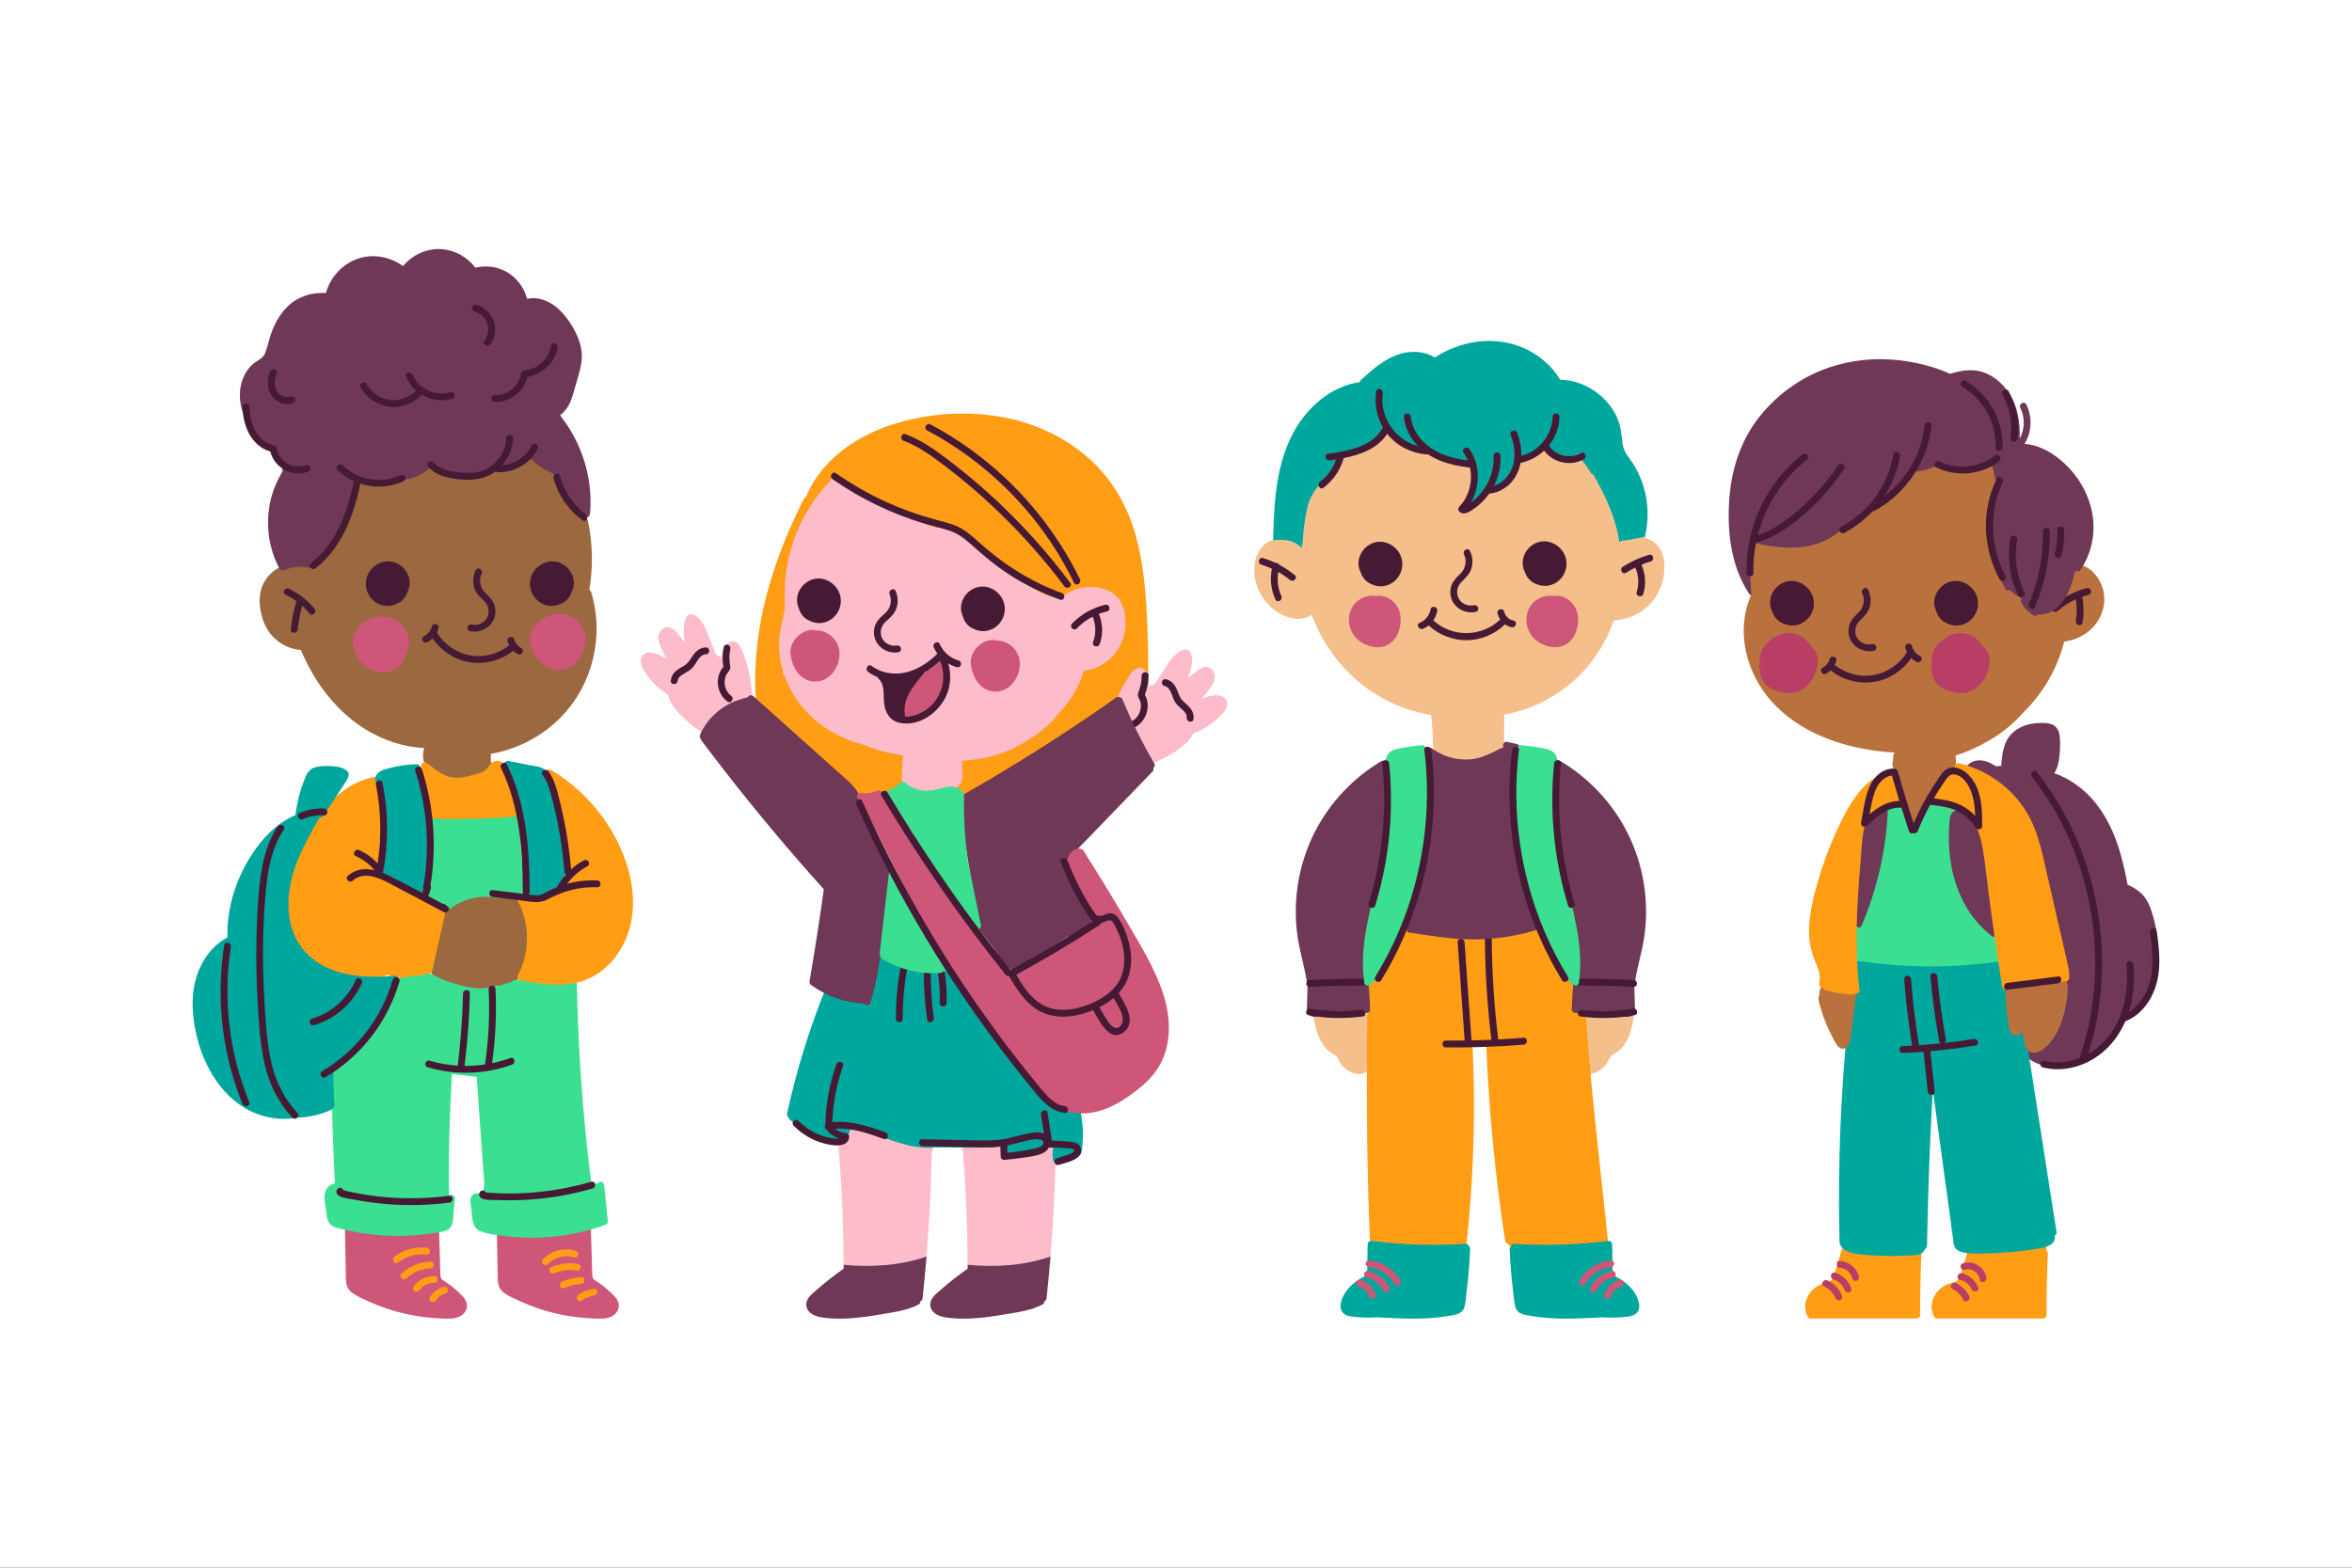 <?xml version="1.0" encoding="utf-8"?>
<!-- Generator: Adobe Illustrator 27.5.0, SVG Export Plug-In . SVG Version: 6.00 Build 0)  -->
<svg version="1.1" xmlns="http://www.w3.org/2000/svg" xmlns:xlink="http://www.w3.org/1999/xlink" x="0px" y="0px"
	 viewBox="0 0 750 500" style="enable-background:new 0 0 750 500;" xml:space="preserve">
<rect x="0" y="0" width="750" height="500" fill="#333333" stroke="none"/>
<g id="BACKGROUND">
	<polygon style="fill:#FFFFFF;" points="0,0 0,124.501 0,235.856 0,402.725 0,500 221.024,500 750,500 750,232.207 750,140.873 
		750,81.61 750,12.454 750,0 	"/>
</g>
<g id="OBJECTS">
	<g>
		<g>
			<g>
				<path style="fill:#CE5679;" d="M148.908,416.163c-0.159-1.792-1.828-3.222-3.057-4.368c-1.399-1.304-2.933-2.427-4.543-3.453
					c-0.876-0.559-0.862-1.198-0.893-2.18c-0.036-1.155-0.068-2.311-0.102-3.466c-0.068-2.311-0.136-4.622-0.204-6.932
					c-0.03-1.011-0.06-2.022-0.089-3.033c-0.031-1.055,0.069-2.225-0.184-3.258c-0.531-2.174-3.333-2.291-5.139-2.663
					c-2.367-0.487-4.756-0.864-7.156-1.146c-4.959-0.582-9.959-0.694-14.94-0.366c-0.718,0.047-1.069,0.648-1.05,1.208
					c-0.654-0.343-1.657-0.039-1.638,0.919c0.087,4.572,0.174,9.143,0.261,13.715c0.043,2.249,0.068,4.5,0.128,6.749
					c0.05,1.858,0.464,3.341,2.026,4.469c1.535,1.109,3.391,1.899,5.108,2.678c1.799,0.816,3.636,1.553,5.505,2.196
					c3.807,1.311,7.739,2.229,11.728,2.767c2.027,0.273,4.064,0.452,6.108,0.522c1.877,0.064,3.957,0.224,5.706-0.589
					C147.915,419.266,149.054,417.803,148.908,416.163z"/>
				<path style="fill:#FF9D14;" d="M136.042,397.936c-3.637-0.384-7.324,0.635-10.243,2.839c-1.11,0.838-0.021,2.738,1.104,1.889
					c2.657-2.005,5.828-2.89,9.139-2.54C137.441,400.272,137.43,398.083,136.042,397.936z"/>
				<path style="fill:#FF9D14;" d="M137.27,402.352c-3.478,0.134-6.714,1.483-9.255,3.863c-1.029,0.965,0.52,2.509,1.547,1.547
					c2.109-1.977,4.819-3.112,7.708-3.223C138.673,404.486,138.68,402.298,137.27,402.352z"/>
				<path style="fill:#FF9D14;" d="M138.505,406.947c-2.706,0.005-5.091,1.292-6.669,3.469c-0.827,1.141,1.07,2.234,1.889,1.104
					c1.117-1.542,2.893-2.382,4.78-2.386C139.913,409.132,139.915,406.945,138.505,406.947z"/>
				<path style="fill:#FF9D14;" d="M141.52,410.392c-1.84,0.519-3.367,1.67-4.399,3.275c-0.764,1.188,1.129,2.286,1.889,1.104
					c0.724-1.127,1.805-1.907,3.091-2.27C143.454,412.12,142.88,410.008,141.52,410.392z"/>
			</g>
			<g>
				<path style="fill:#CE5679;" d="M197.333,416.163c-0.159-1.792-1.828-3.222-3.058-4.368c-1.398-1.304-2.933-2.427-4.543-3.453
					c-0.876-0.559-0.862-1.198-0.893-2.18c-0.036-1.155-0.068-2.311-0.102-3.466c-0.068-2.311-0.136-4.622-0.204-6.932
					c-0.03-1.011-0.06-2.022-0.089-3.033c-0.031-1.055,0.069-2.225-0.184-3.258c-0.531-2.174-3.333-2.291-5.139-2.663
					c-2.367-0.487-4.756-0.864-7.156-1.146c-4.959-0.582-9.959-0.694-14.94-0.366c-0.718,0.047-1.069,0.648-1.05,1.208
					c-0.654-0.343-1.657-0.039-1.639,0.919c0.087,4.572,0.174,9.143,0.261,13.715c0.043,2.249,0.068,4.5,0.129,6.749
					c0.05,1.858,0.464,3.341,2.026,4.469c1.535,1.109,3.391,1.899,5.108,2.678c1.799,0.816,3.636,1.553,5.505,2.196
					c3.807,1.311,7.738,2.229,11.728,2.767c2.027,0.273,4.064,0.452,6.108,0.522c1.877,0.064,3.957,0.224,5.706-0.589
					C196.34,419.266,197.479,417.803,197.333,416.163z"/>
				<path style="fill:#FF9D14;" d="M183.638,398.959c-3.695-1.174-7.825-0.114-10.513,2.675c-0.977,1.014,0.568,2.563,1.547,1.547
					c2.174-2.255,5.403-3.059,8.385-2.112C184.401,401.495,184.977,399.384,183.638,398.959z"/>
				<path style="fill:#FF9D14;" d="M184.404,403.152c-2.997-0.544-5.92-0.178-8.694,1.074c-1.281,0.578-0.17,2.464,1.104,1.889
					c2.195-0.99,4.641-1.283,7.008-0.853C185.199,405.511,185.79,403.403,184.404,403.152z"/>
				<path style="fill:#FF9D14;" d="M185.307,407.328c-2.079,0.153-4.085,0.591-6.02,1.371c-1.289,0.52-0.726,2.637,0.582,2.109
					c1.75-0.706,3.554-1.154,5.439-1.293C186.702,409.413,186.713,407.225,185.307,407.328z"/>
				<path style="fill:#FF9D14;" d="M189.411,411.036c-1.826,0.229-3.512,0.827-5.004,1.922c-1.124,0.824-0.033,2.723,1.104,1.889
					c1.16-0.851,2.463-1.443,3.9-1.623C190.789,413.051,190.806,410.861,189.411,411.036z"/>
			</g>
		</g>
		<g>
			<g>
				<path style="fill:#9B683F;" d="M188.485,188.778c-0.103-0.336-0.312-0.552-0.562-0.666c1.233-7.336,1.076-14.835-0.471-22.133
					c-0.233-1.101-1.628-0.948-2.028-0.14c-0.073-0.182-0.196-0.352-0.382-0.493c-1.921-1.448-3.078-3.643-4.105-5.764
					c-1.088-2.247-2.14-4.513-3.202-6.773c0.227-0.459,0.156-1.026-0.447-1.305c-2-0.926-3.787-2.198-5.268-3.794
					c0.045-0.128,0.09-0.256,0.125-0.392c0.256-0.981-0.764-1.557-1.489-1.295c-0.005-0.007-0.011-0.014-0.016-0.022
					c-0.5-0.716-1.383-0.683-1.889,0c-1.268,1.712-3.261,2.75-5.379,2.869c-0.773,0.044-1.121,0.73-1.041,1.323
					c-1.092,0.082-2.176,0.008-3.173-0.394c0.997-0.828,1.233-2.395,2.11-3.326c0.965-1.024,0.128-1.898-0.84-0.871
					c-2.804,2.973-6.197,5.514-10.203,6.568c-1.938,0.51-4.003,0.659-5.986,0.338c-1.764-0.285-4.466-0.977-5.443-2.628
					c-0.123-0.208-0.281-0.346-0.455-0.429c-0.173-0.659-0.841-1.157-1.522-0.639c-3.058,2.326-6.477,4.105-10.104,5.261
					c-0.313-0.303-0.785-0.447-1.28-0.2c-2.881,1.435-6.31,1.43-9.187-0.011c-0.639-0.32-1.391-0.054-1.607,0.654
					c-1.486,4.878-3.409,9.605-5.78,14.119c-0.645,1.227-7.125,12.704-8.142,12.02c-0.438-0.294-0.864-0.214-1.167,0.042
					c-5.837-2.666-13.039-0.203-15.738,5.837c-1.579,3.533-1.131,7.473,0.024,11.074c0.996,3.105,2.899,5.705,5.639,7.493
					c1.952,1.274,4.184,2.026,6.473,2.217c5.559,13.35,15.609,24.988,29.726,29.506c3.117,0.997,6.359,1.599,9.624,1.766
					c-0.584,1.636-0.528,3.461,0.127,5.097c0.943,2.357,2.851,3.748,5.279,4.332c5.47,1.317,12.257,1.543,16.284-3.091
					c0.594-0.684,0.161-1.573-0.469-1.83v-2.68c8.341-1.383,16.181-5.486,22.143-11.477c6.503-6.536,10.438-15.194,11.368-24.346
					C190.571,199.287,190.042,193.881,188.485,188.778z"/>
				<path style="fill:#9B683F;" d="M165.625,286.415c-0.342-0.819-1.327-0.906-1.846-0.488c-6.645-3.358-15.27-2.103-20.605,3.174
					c-0.208,0.205-0.311,0.427-0.335,0.642c-0.506-0.096-1.084,0.108-1.298,0.729c-2.185,6.341-3.513,12.934-3.993,19.622
					c-0.027,0.378,0.228,0.758,0.542,0.944c4.179,2.478,8.9,3.963,13.755,4.251c2.231,0.132,4.682-0.065,6.811-0.896
					c2.27,0.523,4.624-0.291,6.325-1.97c1.798-1.774,2.729-4.295,3.16-6.737C169.27,299.288,168.112,292.362,165.625,286.415z"/>
			</g>
			<g>
				<path style="fill:#CE5679;" d="M130.159,202.851c-0.474-1.942-1.777-3.612-3.399-4.741c-3.964-2.759-9.303-1.412-12.39,1.999
					c-0.937,0.964-1.594,2.146-1.78,3.503c-0.578,4.231,2.458,8.768,6.33,10.317c4.063,1.625,8.505-0.225,10.255-4.192
					C130.109,207.62,130.719,205.148,130.159,202.851z"/>
				<path style="fill:#CE5679;" d="M186.554,201.992c-0.474-1.942-1.777-3.612-3.399-4.741c-3.964-2.759-9.303-1.412-12.39,1.999
					c-0.937,0.964-1.594,2.146-1.78,3.503c-0.578,4.231,2.458,8.768,6.33,10.317c4.063,1.625,8.505-0.225,10.255-4.192
					C186.504,206.761,187.114,204.289,186.554,201.992z"/>
			</g>
			<g>
				<path style="fill:#461A34;" d="M100.285,194.149c-2.214-2.694-4.989-4.863-8.136-6.365c-1.264-0.603-2.375,1.282-1.104,1.889
					c1.232,0.588,2.392,1.277,3.479,2.061c-0.881,2.957-1.472,5.976-1.798,9.047c-0.149,1.398,2.04,1.388,2.188,0
					c0.272-2.56,0.769-5.082,1.457-7.559c0.844,0.758,1.635,1.582,2.368,2.474C99.633,196.784,101.173,195.229,100.285,194.149z"/>
				<path style="fill:#461A34;" d="M127.102,179.943c-3.175-1.859-7.059-0.725-9.153,2.188c-2.143,2.981-1.56,7.099,1.208,9.483
					c2.089,1.798,4.926,2.092,7.249,0.984c0.838-0.305,1.608-0.804,2.224-1.506c0.614-0.698,1.05-1.491,1.313-2.323
					C131.588,185.569,130.142,181.723,127.102,179.943z"/>
				<path style="fill:#461A34;" d="M179.453,179.943c-3.175-1.859-7.059-0.725-9.153,2.188c-2.144,2.981-1.56,7.099,1.208,9.483
					c2.089,1.798,4.926,2.092,7.249,0.984c0.837-0.305,1.608-0.804,2.225-1.506c0.613-0.698,1.049-1.491,1.313-2.323
					C183.939,185.569,182.493,181.723,179.453,179.943z"/>
				<path style="fill:#461A34;" d="M157.954,194.419c-0.226-2.392-1.566-3.734-3.206-5.319c-1.639-1.583-2.157-4.066-1.174-6.148
					c0.598-1.266-1.288-2.378-1.889-1.104c-0.791,1.677-1.013,3.51-0.541,5.316c0.54,2.07,1.913,3.221,3.352,4.676
					c1.33,1.344,1.717,3.49,0.817,5.185c-0.915,1.723-3.005,2.565-4.874,2.148c-1.371-0.306-1.957,1.802-0.582,2.109
					C154.127,202.235,158.376,198.906,157.954,194.419z"/>
				<path style="fill:#461A34;" d="M166.204,206.715c-1.109-0.615-1.893-1.577-2.244-2.798c-0.389-1.35-2.5-0.776-2.109,0.581
					c0.131,0.455,0.307,0.891,0.523,1.304c-3.467,2.784-8.175,4.053-12.561,3.215c-4.28-0.818-8.067-3.422-10.384-7.106
					c-0.035-0.056-0.073-0.105-0.113-0.151c0.22-0.443,0.394-0.912,0.515-1.397c0.34-1.366-1.769-1.949-2.109-0.582
					c-0.355,1.424-1.26,2.513-2.573,3.158c-1.263,0.621-0.156,2.508,1.104,1.889c0.63-0.31,1.199-0.717,1.694-1.197
					c2.689,3.911,6.902,6.757,11.611,7.554c5.021,0.85,10.13-0.526,14.117-3.641c0.423,0.409,0.899,0.766,1.426,1.058
					C166.332,209.287,167.437,207.399,166.204,206.715z"/>
			</g>
		</g>
		<g>
			<path style="fill:#6F3856;" d="M178.587,132.462c0.669-0.52,1.281-1.117,1.816-1.789c1.177-1.478,1.825-3.217,2.353-5.013
				c0.602-2.05,1.191-4.106,1.768-6.163c0.547-1.949,1.035-3.954,1.02-5.993c-0.015-1.934-0.466-3.845-1.184-5.634
				c-1.365-3.403-3.548-6.792-6.245-9.297c-2.679-2.488-6.414-4.087-10.034-3.256c-0.907-3.514-3.208-6.639-6.345-8.492
				c-3.089-1.824-6.742-2.26-10.164-1.464c-2.468-3.275-6.281-5.466-10.403-5.874c-4.819-0.477-9.594,1.709-12.658,5.373
				c-4.199-3.06-9.844-4.063-14.774-2.217c-4.787,1.792-8.505,5.914-9.805,10.846c-2.693-0.215-5.433,0.238-7.953,1.357
				c-4.521,2.008-7.364,6.07-9.16,10.539c-0.948,2.359-1.359,4.896-2.286,7.245c-0.48,1.216-1.384,1.776-2.448,2.445
				c-0.974,0.613-1.867,1.346-2.604,2.233c-2.811,3.381-3.564,8.109-2.599,12.331c1.278,5.593,5.382,10.079,9.608,13.718
				c0.29,1.201,0.749,2.349,1.437,3.401c0.51,0.78,1.17,1.41,1.739,2.139c0.689,0.882,0.471,1.362-0.043,2.261
				c-1.745,3.051-3,6.346-3.629,9.809c-1.256,6.922-0.218,14.138,3.098,20.355c0.294,0.552,0.83,0.64,1.277,0.46
				c0.155,0.023,0.328,0.007,0.517-0.065c1.899-0.719,3.872-1.055,5.902-0.903c1.673,0.125,3.097,0.733,4.436-0.63
				c1.232-1.256,2.277-2.826,3.285-4.265c1.022-1.459,1.975-2.966,2.859-4.513c3.251-5.696,5.543-11.922,6.766-18.362
				c3.953,1.428,8.36,1.569,12.367,0.216c0.272,0.48,0.857,0.788,1.476,0.437l1.148-0.652c0.878-0.092,1.703-0.331,2.484-0.677
				c2.481-0.686,4.865-2.407,6.824-4.335c0.404,0.383,0.84,0.73,1.239,1.035c2.058,1.576,4.553,2.496,7.136,2.68
				c2.262,0.161,4.494-0.341,6.475-1.345c0.102,0.566,0.598,1.057,1.327,0.858c1.166-0.318,2.267-0.781,3.288-1.37
				c0.087,0.017,0.181,0.025,0.283,0.02c3.939-0.197,7.587-2.28,9.853-5.405c0.741,1.171,1.63,2.243,2.687,3.171
				c0.87,0.764,1.824,1.427,2.843,1.977c1.13,0.611,2.382,1.111,3.345,1.981c0.965,0.871,1.456,2.097,2.019,3.239
				c0.609,1.236,1.292,2.435,2.052,3.585c1.503,2.275,3.284,4.355,5.285,6.204c0.735,0.679,1.782,0.163,1.867-0.773
				C189.15,152.664,185.6,141.234,178.587,132.462z"/>
			<g>
				<path style="fill:#461A34;" d="M169.551,142.016c-1.795,3.668-5.435,6.048-9.417,6.346c2.071-2.356,3.359-5.397,3.455-8.581
					c0.042-1.408-2.145-1.407-2.188,0c-0.145,4.82-3.649,9.299-8.308,10.583c-2.561,0.706-5.555,0.533-8.165,0.15
					c-2.537-0.372-5-1.213-6.8-3.109c-0.971-1.023-2.516,0.525-1.547,1.547c2.094,2.206,4.972,3.264,7.929,3.696
					c3.048,0.446,6.481,0.649,9.459-0.26c1.395-0.426,2.692-1.086,3.855-1.925c0.08,0.027,0.166,0.046,0.258,0.056
					c5.439,0.581,10.957-2.491,13.359-7.399C172.056,141.86,170.17,140.75,169.551,142.016z"/>
				<path style="fill:#461A34;" d="M186.814,164.08c-4.039-3.011-6.919-7.358-8.213-12.215c-0.362-1.359-2.473-0.783-2.109,0.581
					c1.45,5.442,4.712,10.164,9.218,13.523C186.839,166.811,187.931,164.913,186.814,164.08z"/>
				<path style="fill:#461A34;" d="M127.696,151.535c-6.076,2.87-13.708,1.535-18.509-3.137c-1.01-0.982-2.558,0.563-1.547,1.547
					c1.528,1.487,3.292,2.667,5.189,3.53c-1.971,9.802-5.596,19.889-13.746,26.219c-1.11,0.862,0.448,2.4,1.547,1.547
					c8.355-6.489,12.215-16.904,14.265-26.967c4.507,1.445,9.53,1.216,13.905-0.85C130.072,152.823,128.963,150.937,127.696,151.535
					z"/>
				<path style="fill:#461A34;" d="M143.593,125.087c-4.632,1.394-10.123-1.026-12.009-5.552c-0.534-1.281-2.651-0.719-2.109,0.581
					c0.723,1.734,1.843,3.241,3.218,4.445c-2.13,2.144-5.113,3.341-8.167,3.028c-3.223-0.331-6.087-2.343-7.667-5.135
					c-0.693-1.225-2.584-0.124-1.889,1.104c1.913,3.383,5.365,5.724,9.232,6.183c3.799,0.451,7.695-1.082,10.275-3.874
					c2.852,1.727,6.371,2.331,9.697,1.33C145.519,126.792,144.946,124.68,143.593,125.087z"/>
				<path style="fill:#461A34;" d="M97.641,148.369c-4.283,1.483-8.656-1.085-9.473-5.528c-0.065-0.355-0.421-0.684-0.764-0.764
					c-5.57-1.3-7.809-7.066-7.84-12.262c-0.008-1.407-2.196-1.41-2.188,0c0.035,5.946,2.734,12.407,8.814,14.203
					c1.313,5.197,6.895,8.238,12.032,6.459C99.545,150.021,98.976,147.907,97.641,148.369z"/>
				<path style="fill:#461A34;" d="M92.774,126.475c-1.663,0.584-3.472-0.16-4.415-1.631c-1.116-1.74-0.857-3.93-0.15-5.765
					c0.506-1.315-1.608-1.884-2.109-0.582c-0.986,2.56-1.02,5.68,0.716,7.939c1.504,1.958,4.159,2.984,6.54,2.148
					C94.675,128.121,94.107,126.007,92.774,126.475z"/>
				<path style="fill:#461A34;" d="M151.863,97.256c-1.362-0.36-1.944,1.75-0.581,2.109c4.166,1.1,5.701,5.874,3.182,9.3
					c-0.835,1.135,1.063,2.228,1.889,1.104C159.714,105.197,157.29,98.689,151.863,97.256z"/>
				<path style="fill:#461A34;" d="M175.715,110.251c-0.686,4.157-4.204,7.575-8.458,7.886c-0.433,0.032-0.982,0.314-1.055,0.803
					c-0.609,4.104-4.304,7.25-8.473,7.078c-1.408-0.058-1.405,2.13,0,2.188c4.808,0.199,9.385-3.313,10.449-7.988
					c4.772-0.75,8.847-4.538,9.647-9.385C178.051,109.455,175.944,108.863,175.715,110.251z"/>
			</g>
		</g>
		<g>
			<g>
				<g>
					<path style="fill:#3BDF92;" d="M140.635,289.028c0.418,0.336,0.906,0.314,1.285,0.111c0.116,0.719,0.824,1.315,1.546,0.763
						c4.176-3.198,9.537-4.554,14.72-3.547c0.618,0.12,1.077-0.24,1.27-0.697c2.093,0.058,4.185,0.115,6.278,0.173
						c0.613,0.017,1.065-0.516,1.094-1.094c0.187-3.719-0.249-7.471-0.501-11.18c-0.262-3.849-0.525-7.699-0.787-11.548
						c-0.011-0.163-0.052-0.307-0.113-0.433c0.45-0.682,0.178-1.795-0.835-1.687c-8.731,0.931-17.52,1.159-26.287,0.682
						c-1.093-0.059-1.333,1.247-0.73,1.869c0.148,4.813,0.115,9.629-0.117,14.439c-0.118,2.456-1.206,5.873-1.363,8.326
						c-0.064,0.99,0.106,1.801,0.846,2.508C137.809,288.543,139.699,288.275,140.635,289.028z"/>
					<path style="fill:#3BDF92;" d="M192.661,378c-0.078-0.77-0.887-1.435-1.646-0.945c-0.775,0.5-1.545,0.718-2.417,0.708
						c-2.102-16.534-3.512-33.154-4.207-49.807c-0.199-4.753-0.337-9.507-0.422-14.263c-0.01-0.579-0.388-0.92-0.826-1.022
						c-0.04-0.101-0.093-0.205-0.163-0.312c-0.555-0.84-1.689-0.512-1.995,0.177c-0.354-0.211-1.483-0.084-1.698-0.083
						c-0.714,0.004-1.427,0.009-2.141,0.013c-1.427,0.009-2.855,0.017-4.282,0.026c-2.855,0.017-5.709,0.035-8.564,0.052
						c-0.408,0.003-0.697,0.189-0.869,0.451c-4.341,1.548-8.614,2.81-13.274,1.977c-4.557-0.815-8.971-2.364-13.078-4.491
						c-0.02-0.01-0.041-0.019-0.061-0.028c-0.167-0.246-0.455-0.4-0.865-0.349c-2.883,0.357-5.725,0.905-8.525,1.68
						c-0.651,0.18-0.856,0.761-0.742,1.275c-4.966,10.401-10.59,21.31-20.848,27.378c-0.621,0.368-0.633,1.044-0.334,1.519
						c-0.008,0.059-0.014,0.119-0.013,0.184c0.113,11.791,0.484,23.577,1.106,35.352c-0.991,0.089-1.921,0.634-2.541,1.525
						c-1.233,1.771-0.697,4.079-0.403,6.05c0.269,1.799,0.18,4.328,1.676,5.613c0.713,0.613,1.636,0.855,2.526,1.09
						c1.191,0.314,2.392,0.595,3.598,0.846c9.05,1.884,18.414,2.063,27.529,0.535c2.091-0.351,4.493-0.562,5.081-2.984
						c0.294-1.208,0.29-2.53,0.403-3.764c0.128-1.398,0.256-2.796,0.384-4.194c0.049-0.539-0.544-1.163-1.094-1.094
						c-0.26,0.033-0.52,0.066-0.78,0.099c-0.158-12.891,0.156-25.783,0.932-38.651c2.627,0.295,5.253,0.59,7.88,0.885l1.433,19.988
						l0.759,10.591c0.092,1.288,0.275,2.602,0.191,3.894c-0.053,0.813-0.224,2.31-1.115,2.676c-0.376,0.155-0.83,0-1.22,0.021
						c-0.561,0.03-1.109,0.233-1.483,0.666c-0.953,1.101-0.39,2.924-0.24,4.202c0.318,2.711,0.026,6.219,3.107,7.293
						c2.842,0.99,6.108,1.288,9.086,1.602c3.174,0.335,6.372,0.443,9.562,0.327c7.147-0.26,14.238-1.63,20.962-4.065
						c0.418-0.151,0.853-0.559,0.803-1.055C193.444,385.725,193.053,381.863,192.661,378z"/>
				</g>
				<g>
					<path style="fill:#FF9D14;" d="M140.427,289.513c-3.313-2.271-6.944-3.985-10.597-5.634c-1.891-0.854-3.789-1.695-5.655-2.603
						c-1.021-0.497-3.446-1.474-3.657-2.851c0.019-0.049,0.037-0.099,0.051-0.154c0.069-0.272,0.128-0.547,0.178-0.822
						c0.012-0.019,0.021-0.037,0.033-0.056c0.216-0.329,0.224-0.651,0.108-0.92c0.181-1.604,0.133-3.241,0.154-4.848
						c0.017-1.264,0.031-2.529,0.042-3.793c0.317-0.16,0.558-0.468,0.572-0.925c0.173-5.699-0.166-11.382-0.965-17.026
						c0-0.001,0-0.001,0-0.002h0c-0.007-0.05-0.013-0.1-0.02-0.15c1.152-0.392,0.559-2.302-0.757-2.063
						c-14.154,2.566-21.585,16.352-25.828,28.748c-2.368,6.919-4.351,14.197-1.082,21.172c2.754,5.876,8.268,11.063,14.342,13.35
						c5.434,2.046,11.176,1.435,16.711-0.006c0.068,0.332,0.31,0.607,0.771,0.673c2.594,0.367,5.202,0.189,7.662-0.531
						c1.016,0.201,2.085,0.11,3.052-0.278c0.266-0.107,0.493-0.282,0.638-0.505c0.57,0.363,1.438,0.259,1.629-0.585
						c1.428-6.32,2.857-12.64,4.286-18.961C142.333,289.682,141.13,289.093,140.427,289.513z"/>
					<path style="fill:#FF9D14;" d="M191.708,260.008c-4.354-5.829-9.806-10.766-16.073-14.467
						c-0.749-0.442-1.987,0.315-1.607,1.235c4.283,10.354,6.44,21.468,6.306,32.674c0,0.031,0.002,0.061,0.003,0.091
						c-0.822,1.496-2.069,2.804-3.382,3.941c-0.614,0.531-1.244,1.048-1.888,1.544c-0.722,0.556-2.266,1.498-3.17,1.449
						c-1.95-0.107-2.895-1.207-4.845-1.315c-0.549-0.03-0.882,0.285-1.002,0.684c-0.678,0.099-1.304,0.839-0.881,1.638
						c3.867,7.295,3.836,16.338-0.075,23.609c-0.306,0.569-0.072,1.479,0.654,1.607c7.172,1.262,14.87,2.515,21.791-0.496
						c5.619-2.444,9.832-7.399,12.137-12.994C205.039,286.19,199.725,270.74,191.708,260.008z"/>
					<path style="fill:#FF9D14;" d="M165.328,258.054c-0.634-2.464-1.574-4.888-2.355-7.311c-0.349-1.083-0.698-2.166-1.047-3.249
						c-0.37-1.149-0.639-2.422-1.171-3.508c-0.857-1.748-2.984-1.722-4.27-0.425c-0.703,0.71-1.046,1.723-1.895,2.286
						c-0.955,0.632-2.239,0.885-3.323,1.206c-2.63,0.778-5.438,1.414-8.143,0.625c-2.426-0.707-4.469-2.354-6.407-3.91
						c-0.152-0.122-0.313-0.195-0.474-0.232c-0.54-0.875-2.201-0.278-1.969,0.955c0.995,5.285,1.991,10.57,2.986,15.856
						c0.089,0.474,0.603,0.794,1.055,0.803c5.141,0.104,10.284,0.073,15.423-0.103c2.533-0.087,5.065-0.208,7.595-0.363
						C163.146,260.572,166.009,260.699,165.328,258.054z"/>
				</g>
			</g>
			<g>
				<path style="fill:#461A34;" d="M162.723,337.439c-1.9,0.696-3.841,1.245-5.806,1.653c1.084-7.835,1.464-15.741,1.094-23.646
					c-0.066-1.402-2.254-1.41-2.188,0c0.376,8.034,0.002,16.092-1.158,24.051c-2.162,0.325-4.346,0.478-6.53,0.457
					c0.949-7.674,1.521-15.389,1.707-23.12c0.034-1.408-2.154-1.408-2.188,0c-0.185,7.705-0.754,15.393-1.697,23.042
					c-3.027-0.19-6.04-0.715-8.982-1.58c-1.353-0.398-1.931,1.713-0.581,2.109c8.791,2.584,18.302,2.295,26.909-0.856
					C164.615,339.068,164.049,336.953,162.723,337.439z"/>
				<path style="fill:#461A34;" d="M143.297,381.387c-5.665,0.725-11.384,0.953-17.089,0.654c-2.821-0.148-5.639-0.417-8.435-0.827
					c-1.447-0.212-2.888-0.458-4.323-0.737c-0.683-0.133-1.365-0.273-2.045-0.422c-0.34-0.074-0.68-0.15-1.019-0.228
					c-0.24-0.055-0.681-0.286-0.865-0.137c-0.2-0.715-1.145-1.232-1.83-0.545c-0.826,0.829-0.308,1.939,0.632,2.392
					c1.374,0.662,3.258,0.801,4.75,1.088c3.308,0.636,6.653,1.098,10.009,1.386c6.733,0.578,13.512,0.421,20.214-0.438
					C144.674,383.398,144.692,381.208,143.297,381.387z"/>
				<path style="fill:#461A34;" d="M188.591,376.903c-5.487,1.583-11.105,2.683-16.787,3.26c-2.811,0.285-5.637,0.45-8.462,0.473
					c-1.462,0.012-2.924-0.01-4.385-0.067c-0.696-0.027-1.391-0.061-2.086-0.104c-0.348-0.021-0.695-0.044-1.042-0.069
					c-0.245-0.018-0.717-0.179-0.876-0.003c-0.307-0.676-1.32-1.042-1.891-0.259c-0.689,0.945-0.008,1.964,0.991,2.267
					c1.459,0.444,3.342,0.293,4.861,0.349c3.366,0.122,6.742,0.067,10.103-0.162c6.742-0.458,13.417-1.651,19.909-3.525
					C190.26,378.68,189.942,376.513,188.591,376.903z"/>
			</g>
		</g>
		<g>
			<g>
				<path style="fill:#00A79D;" d="M137.487,269.944c-0.227-4.026-0.513-8.052-0.995-12.057c-0.542-4.504-1.325-8.975-2.524-13.354
					c-0.124-0.453-0.577-0.816-1.055-0.803c-3.133,0.086-6.257,0.533-9.275,1.385c-1.101,0.311-2.354,0.636-3.173,1.495
					c-0.872,0.914-1.056,2.188-0.464,3.291c0.231,0.43,0.643,0.572,1.037,0.518c0.636,4.355,1.077,8.737,1.317,13.132
					c0.125,2.294,0.228,4.598,0.201,6.895c-0.026,2.28-0.26,4.574-1.32,6.629c-0.298,0.578-0.078,1.468,0.654,1.607
					c3.438,0.65,6.198,2.819,8.973,4.814c1.19,0.856,2.68,2.295,4.231,1.482c1.357-0.711,2.03-2.619,2.357-4.014
					C138.282,277.429,137.69,273.524,137.487,269.944z"/>
				<path style="fill:#00A79D;" d="M125.752,311.216c-9.962,0.926-21.442,0.182-28.582-7.795
					c-6.539-7.306-6.085-18.149-3.065-26.859c1.948-5.62,4.91-10.816,7.864-15.956c0.428,0.123,0.922,0.02,1.232-0.456l6.962-10.688
					c0.896-1.376,1.803-2.866,0.012-3.97c-1.568-0.967-3.545-1.171-5.345-1.165c-1.64,0.005-3.563-0.044-5.074,0.681
					c-1.58,0.759-2.177,2.389-2.781,3.92c-1.404,3.561-2.307,7.271-2.798,11.061c-4.469,1.852-8.324,5.219-11.338,9.028
					c-5.013,6.335-8.509,14.148-9.794,22.129c-0.418,2.599-0.593,5.212-0.515,7.82c-4.817,2.575-8.201,7.272-9.828,12.432
					c-1.999,6.341-1.421,13.289,0.182,19.649c2.782,11.037,9.838,21.861,21.379,24.957c3.451,0.926,7.122,1.112,10.605,0.424
					c3.704-0.064,7.341-0.906,10.706-2.467c0.23-0.107,0.381-0.255,0.469-0.424c0.398-0.117,0.705-0.449,0.655-0.999
					c-0.337-3.696-0.445-7.402-0.329-11.111c8.684-7.158,16.814-15.747,18.884-27.176c0.056-0.307-0.007-0.574-0.138-0.79
					c0.212-0.018,0.424-0.035,0.635-0.055C127.142,313.274,127.155,311.085,125.752,311.216z"/>
				<path style="fill:#00A79D;" d="M180.039,272.971c-0.206-1.837-0.444-3.671-0.709-5.5c-0.533-3.673-1.192-7.328-1.975-10.957
					c-0.443-2.054-0.926-4.099-1.448-6.134c-0.417-1.625-0.667-3.77-2.079-4.875c-1.387-1.085-3.522-1.176-5.186-1.508
					c-2.172-0.434-4.344-0.869-6.516-1.303c-1.369-0.274-1.958,1.815-0.598,2.105c2.229,7.063,3.85,14.322,4.76,21.674
					c0.453,3.658,0.741,7.337,0.862,11.021c0.057,1.741-0.036,3.507,0.086,5.243c0.08,1.143,0.325,2.43,1.154,3.286
					c0.97,1,2.298,0.955,3.508,0.451c1.321-0.55,2.629-1.2,3.838-1.963c2.322-1.465,4.275-3.529,4.598-6.361
					C180.53,276.436,180.23,274.674,180.039,272.971z"/>
			</g>
			<g>
				<path style="fill:#461A34;" d="M142.829,289.187l-0.854-0.681c-0.256-0.203-0.536-0.274-0.803-0.252
					c-1.541-0.817-3.082-1.635-4.623-2.454c0.083-0.107,0.149-0.23,0.192-0.365c0.216-0.693,0.432-1.386,0.649-2.079
					c0.097-0.31,0.024-0.639-0.154-0.898c2.057-12.402,1.153-25.185-2.711-37.16c-0.43-1.334-2.543-0.764-2.109,0.581
					c3.834,11.883,4.743,24.609,2.556,36.908c-0.047,0.263-0.007,0.497,0.088,0.694c-0.136,0.437-0.273,0.874-0.409,1.311
					c-3.038-1.612-6.077-3.223-9.121-4.824c-1.078-0.567-2.231-1.121-3.419-1.583c1.789-9.485,1.751-19.201-0.119-28.672
					c-0.272-1.38-2.381-0.796-2.109,0.581c1.632,8.269,1.804,16.784,0.524,25.107c-1.64-1.812-3.601-3.268-5.871-4.263
					c-1.277-0.56-2.392,1.324-1.104,1.889c2.318,1.017,4.364,2.525,5.942,4.506c-2.941-0.664-5.93-0.44-8.441,1.793
					c-1.054,0.938,0.498,2.48,1.547,1.547c4.086-3.635,9.913-0.094,13.813,1.971c5.071,2.686,10.142,5.373,15.213,8.059
					C142.542,291.456,143.845,289.997,142.829,289.187z"/>
				<path style="fill:#461A34;" d="M113.45,312.517c-2.599,5.938-7.699,10.518-13.927,12.36c-1.347,0.398-0.774,2.51,0.581,2.109
					c6.726-1.989,12.417-6.928,15.234-13.365C115.898,312.344,114.014,311.229,113.45,312.517z"/>
				<path style="fill:#461A34;" d="M125.282,312.394c-3.478,12.189-11.653,22.799-22.55,29.273c-1.209,0.718-0.11,2.61,1.104,1.889
					c11.379-6.76,19.923-17.853,23.555-30.58C127.779,311.62,125.668,311.041,125.282,312.394z"/>
				<path style="fill:#461A34;" d="M190.435,280.795c-3.236-0.132-6.471,0.241-9.58,1.092c1.699-2.318,3.883-4.223,6.454-5.609
					c1.24-0.668,0.136-2.558-1.104-1.889c-1.474,0.795-2.841,1.759-4.08,2.863c-0.479-5.385-1.247-10.745-2.329-16.042
					c-0.564-2.761-1.21-5.507-1.943-8.228c-0.66-2.452-1.436-4.913-2.975-6.971c-0.833-1.114-2.733-0.025-1.889,1.104
					c1.479,1.978,2.18,4.296,2.809,6.652c0.709,2.655,1.338,5.331,1.889,8.024c1.11,5.43,1.884,10.919,2.339,16.442
					c0.027,0.327,0.168,0.576,0.367,0.75c-1.084,1.215-2.032,2.555-2.819,3.997c-0.971,0.386-1.924,0.82-2.854,1.304
					c-1.327,0.691-2.372,1.405-3.931,1.271c-0.728-0.063-1.455-0.149-2.181-0.243c0.171-0.174,0.281-0.419,0.281-0.736
					c-0.012-13.869-1.127-28.1-7.244-40.768c-0.612-1.267-2.499-0.159-1.889,1.104c5.941,12.302,6.934,26.207,6.946,39.664
					c0,0.195,0.043,0.362,0.116,0.503c-0.149-0.019-0.298-0.039-0.446-0.057l-9.299-1.136c-1.394-0.17-1.382,2.019,0,2.188
					c3.029,0.37,6.058,0.74,9.088,1.11c2.847,0.348,5.677,1.122,8.335-0.285c5.021-2.658,10.214-4.153,15.941-3.918
					C191.843,283.041,191.84,280.853,190.435,280.795z"/>
				<path style="fill:#461A34;" d="M94.83,354.94c-4.055-4.336-6.743-9.588-8.149-15.341c-1.507-6.168-1.893-12.623-2.282-18.941
					c-0.778-12.639-0.784-25.471,0.521-38.077c0.649-6.271,1.988-12.601,5.543-17.915c0.785-1.173-1.109-2.27-1.889-1.104
					c-3.249,4.855-4.741,10.555-5.515,16.284c-0.862,6.374-1.12,12.856-1.266,19.281c-0.153,6.748-0.04,13.502,0.341,20.241
					c0.366,6.473,0.76,13.07,2.119,19.424c1.42,6.64,4.377,12.721,9.03,17.696C94.246,357.517,95.791,355.968,94.83,354.94z"/>
				<path style="fill:#461A34;" d="M79.461,351.516c-6.367-15.605-8.448-32.845-5.842-49.507c0.215-1.377-1.892-1.97-2.109-0.582
					c-2.072,13.248-1.362,26.863,2.156,39.808c1.003,3.693,2.24,7.318,3.686,10.861C77.876,353.383,79.993,352.821,79.461,351.516z"
					/>
				<path style="fill:#461A34;" d="M103.316,257.873c-2.716-0.154-5.331,0.374-7.811,1.476c-1.284,0.571-0.172,2.456,1.104,1.889
					c2.121-0.943,4.396-1.309,6.707-1.177C104.723,260.141,104.718,257.953,103.316,257.873z"/>
			</g>
		</g>
	</g>
	<g>
		<g>
			<g>
				<path style="fill:#FCBCCA;" d="M334.983,400.748c0.904-11.087,1.464-22.2,1.677-33.322c0.178-0.127,0.311-0.333,0.357-0.631
					c0.306-1.985,0.613-3.97,0.92-5.955c0.085-0.552-0.133-1.217-0.764-1.345c-9.578-1.953-19.471-1.783-28.972,0.52
					c-0.37,0.09-0.597,0.31-0.705,0.577c-0.524,0.023-1,0.369-0.938,1.045c1.283,13.879,1.947,27.81,1.993,41.749
					C317.416,404.232,326.602,403.641,334.983,400.748z"/>
				<path style="fill:#6F3856;" d="M308.551,403.386c0.001,0.314,0.004,0.628,0.004,0.941c0,0.103,0.013,0.198,0.035,0.286
					c-3.022,2.125-5.938,4.4-8.717,6.835c-1.209,1.059-2.731,2.19-3.137,3.835c-0.328,1.332,0.213,2.626,1.255,3.474
					c1.059,0.862,2.416,1.258,3.746,1.45c1.99,0.287,4.008,0.387,6.018,0.367c4.043-0.041,8.066-0.596,12.045-1.272
					c4.246-0.722,8.815-1.219,12.669-3.267c0.443-0.235,0.587-0.626,0.534-1.001c0.368-0.145,0.675-0.463,0.727-0.952
					c0.474-4.439,0.89-8.883,1.253-13.331C326.602,403.641,317.416,404.232,308.551,403.386z"/>
			</g>
			<g>
				<path style="fill:#FCBCCA;" d="M295.446,400.748c0.904-11.087,1.464-22.2,1.677-33.322c0.178-0.127,0.311-0.333,0.357-0.631
					c0.307-1.985,0.613-3.97,0.92-5.955c0.085-0.552-0.133-1.217-0.764-1.345c-9.578-1.953-19.471-1.783-28.972,0.52
					c-0.37,0.09-0.597,0.31-0.705,0.577c-0.524,0.023-1,0.369-0.938,1.045c1.283,13.879,1.947,27.81,1.993,41.749
					C277.879,404.232,287.065,403.641,295.446,400.748z"/>
				<path style="fill:#6F3856;" d="M269.014,403.386c0.001,0.314,0.004,0.628,0.004,0.941c0,0.103,0.013,0.198,0.035,0.286
					c-3.022,2.125-5.938,4.4-8.718,6.835c-1.209,1.059-2.731,2.19-3.137,3.835c-0.328,1.332,0.213,2.626,1.255,3.474
					c1.059,0.862,2.416,1.258,3.746,1.45c1.99,0.287,4.008,0.387,6.017,0.367c4.043-0.041,8.066-0.596,12.046-1.272
					c4.246-0.722,8.815-1.219,12.669-3.267c0.443-0.235,0.587-0.626,0.534-1.001c0.368-0.145,0.675-0.463,0.727-0.952
					c0.474-4.439,0.89-8.883,1.253-13.331C287.065,403.641,277.879,404.232,269.014,403.386z"/>
			</g>
		</g>
		<g>
			<path style="fill:#FF9D14;" d="M366.047,205.819c-0.278-11.386-0.752-23.132-3.667-34.197
				c-2.657-10.083-7.848-19.138-15.792-25.969c-8.001-6.881-17.928-11.211-28.322-12.866c-11.176-1.779-22.952-0.839-33.726,2.629
				c-9.942,3.2-19.207,9.055-24.905,17.989c-1.079,1.693-1.99,3.478-2.752,5.331c-0.254,0.055-0.488,0.221-0.645,0.534
				c-6.479,12.892-11.626,26.592-13.999,40.866c-1.176,7.074-1.686,14.266-1.292,21.432c0.381,6.932,1.372,14.088,4.271,20.455
				c2.473,5.429,6.748,10.258,12.314,12.491c3.973,3.463,9.038,5.809,14.125,7.017c5.683,1.349,11.559,1.586,17.376,1.662
				c6.194,0.08,12.389,0.11,18.583,0.16c11.624,0.093,23.642,0.027,34.546-4.528c4.559-1.905,8.841-4.535,12.349-8.04
				c3.579-3.576,6.164-7.979,7.921-12.702C366.225,227.884,366.31,216.554,366.047,205.819z"/>
			<path style="fill:#FCBCCA;" d="M357.018,191.427c-1.934-2.869-5.279-4.153-8.644-4.225c-3.586-0.076-7.84,0.993-10.228,3.843
				c-0.191-0.319-0.56-0.552-1.131-0.57c-0.25-0.008-0.488,0.088-0.678,0.244c-0.351-0.102-0.705-0.252-1.005-0.351
				c-0.731-0.241-1.455-0.51-2.162-0.814c-1.259-0.541-2.478-1.176-3.661-1.867c-2.503-1.461-4.842-3.187-7.101-4.998
				c-4.468-3.582-8.696-7.496-13.5-10.636c-2.698-1.763-5.58-3.231-8.652-4.221c-0.587-0.189-1.03,0.106-1.226,0.539
				c-11.585-3.627-22.569-9.005-32.556-15.936c-0.763-0.53-1.498,0.111-1.583,0.839c-0.044,0.034-0.087,0.071-0.129,0.114
				c-5.336,5.486-9.371,12.141-11.829,19.387c-1.219,3.593-2.021,7.315-2.423,11.087c-0.208,1.955-0.298,3.921-0.268,5.887
				c0.034,2.264,0.15,4.464-0.389,6.685c-0.891,3.672-1.672,7.128-1.407,10.941c0.156,2.235,0.569,4.434,1.208,6.57
				c-0.126,0.275-0.136,0.608,0.053,0.951c0.212,0.384,0.43,0.765,0.652,1.142c0.194,0.517,0.399,1.031,0.619,1.539
				c2.914,6.743,8.06,12.267,14.412,15.912c3.182,1.826,6.601,3.186,10.139,4.114c1.45,0.589,2.927,1.115,4.426,1.57
				c2.618,0.795,5.299,1.361,8.01,1.712c-0.152,2.101-0.303,4.203-0.385,6.304c-0.107,2.739,0.649,4.92,2.968,6.514
				c2.289,1.574,4.973,1.984,7.467,1.439c0.277,0.131,0.613,0.146,0.96-0.036c0.577-0.303,1.145-0.623,1.706-0.952
				c0.305-0.164,0.603-0.344,0.892-0.54c0.559-0.349,1.112-0.708,1.653-1.087c1.087-0.764,2.491-1.602,3.202-2.767
				c0.789-1.293,0.396-2.988,0.381-4.418c-0.01-0.906,0.01-1.812,0.057-2.716c0.889-0.014,1.773-0.094,2.651-0.225
				c11.265-1.034,22.011-6.958,28.961-15.887c3.305-3.583,5.772-7.907,7.171-12.583c6.133-0.649,11.345-5.284,12.82-11.518
				C359.307,198.856,359.118,194.542,357.018,191.427z"/>
			<g>
				<path style="fill:#CE5679;" d="M300.838,211.579c-0.05-1.153-1.537-1.362-2.031-0.616c-0.231,0.033-0.455,0.131-0.639,0.296
					c-4.508,4.023-8.982,8.625-9.943,14.693c-0.163,0.29-0.328,0.579-0.487,0.871c-0.281,0.514-0.115,1.113,0.301,1.427
					c0.055,0.764,0.795,1.065,1.399,0.904c0.196,0.195,0.46,0.321,0.753,0.312c1.266-0.039,2.129-0.782,3.066-1.551
					c0.09-0.074,0.178-0.149,0.268-0.223c0.299,0.153,0.663,0.182,1.014-0.007c2.66-1.429,4.589-3.786,5.539-6.646
					C301.085,218.008,300.973,214.725,300.838,211.579z"/>
				<path style="fill:#CE5679;" d="M267.699,208.318c-0.096-4.037-3.46-7.186-7.336-7.241c-4.043-1.079-8.653,3.162-8.298,7.267
					c0.374,4.335,2.936,8.857,7.691,9.016C264.52,217.521,267.806,212.8,267.699,208.318z"/>
				<path style="fill:#CE5679;" d="M325.198,211.522c-0.096-4.037-3.46-7.186-7.336-7.241c-4.043-1.079-8.653,3.162-8.298,7.267
					c0.374,4.335,2.936,8.857,7.691,9.016C322.018,220.725,325.305,216.004,325.198,211.522z"/>
			</g>
			<g>
				<path style="fill:#461A34;" d="M310.267,187.823c3.262-1.701,7.086-0.378,9.035,2.634c1.995,3.083,1.21,7.167-1.671,9.412
					c-2.174,1.694-5.023,1.848-7.288,0.627c-0.822-0.346-1.566-0.882-2.148-1.613c-0.579-0.727-0.975-1.541-1.198-2.385
					C305.51,193.222,307.143,189.452,310.267,187.823z"/>
				<path style="fill:#461A34;" d="M257.978,185.257c3.262-1.701,7.086-0.378,9.035,2.634c1.995,3.083,1.21,7.167-1.671,9.412
					c-2.174,1.694-5.023,1.848-7.288,0.628c-0.822-0.346-1.566-0.882-2.148-1.613c-0.579-0.727-0.975-1.541-1.198-2.384
					C253.221,190.656,254.855,186.885,257.978,185.257z"/>
				<path style="fill:#461A34;" d="M278.742,200.769c0.342-2.378,1.747-3.653,3.462-5.156c1.714-1.501,2.354-3.955,1.474-6.083
					c-0.535-1.294,1.403-2.312,1.941-1.01c0.708,1.713,0.839,3.556,0.28,5.336c-0.641,2.041-2.069,3.124-3.578,4.506
					c-1.394,1.277-1.886,3.401-1.07,5.139c0.83,1.766,2.876,2.71,4.763,2.384c1.385-0.238,1.866,1.896,0.477,2.135
					C282.181,208.763,278.099,205.23,278.742,200.769z"/>
				<path style="fill:#461A34;" d="M305.684,210.669c-2.74-0.783-4.878-2.699-6.045-5.287c-0.578-1.281-2.463-0.17-1.889,1.104
					c0.322,0.715,0.718,1.384,1.173,2.005c-2.761,2.715-6.043,4.971-9.844,5.911c-3.83,0.947-7.958,0.35-11.159-2.015
					c-1.133-0.837-2.225,1.06-1.104,1.889c0.92,0.68,1.916,1.224,2.959,1.645c0.043,0.183,0.149,0.364,0.339,0.525
					c2.165,1.84,1.508,5.286,1.794,7.808c0.35,3.083,1.919,5.7,5.166,6.326c6.638,1.279,13.367-4.128,15.265-10.231
					c0.887-2.851,0.86-5.911,0.028-8.748c0.851,0.502,1.769,0.9,2.734,1.176C306.458,213.166,307.037,211.056,305.684,210.669z
					 M295.527,226.213c-1.908,1.37-4.444,2.462-6.878,2.363c-0.004-0.032-0.009-0.064-0.016-0.097
					c-1.147-5.268,2.632-9.806,5.813-13.524c0.124-0.145,0.201-0.308,0.24-0.476c1.826-1.034,3.517-2.32,5.055-3.745
					C302.058,216.167,300.435,222.687,295.527,226.213z"/>
				<path style="fill:#461A34;" d="M352.446,192.887c-4.042,0.937-7.719,3.021-10.609,5.997c-0.981,1.011,0.564,2.559,1.547,1.547
					c1.485-1.53,3.177-2.784,5.029-3.743c1.108,2.602,1.12,5.477,0.156,8.134c-0.481,1.326,1.632,1.897,2.109,0.581
					c1.144-3.154,0.995-6.538-0.281-9.604c0.851-0.326,1.729-0.595,2.63-0.804C354.399,194.679,353.818,192.57,352.446,192.887z"/>
				<path style="fill:#461A34;" d="M338.637,189.156c-10.119-3.652-19.008-9.403-26.937-16.616
					c-1.887-1.717-3.859-3.426-6.182-4.527c-2.453-1.163-5.121-1.704-7.724-2.417c-5.277-1.444-10.441-3.31-15.411-5.596
					c-5.53-2.543-10.819-5.585-15.813-9.064c-1.158-0.807-2.252,1.089-1.104,1.889c9,6.271,18.993,11.105,29.507,14.24
					c2.616,0.78,5.316,1.315,7.894,2.215c2.589,0.903,4.713,2.495,6.737,4.308c3.92,3.512,7.874,6.869,12.309,9.728
					c5.057,3.259,10.488,5.907,16.145,7.949C339.382,191.745,339.953,189.631,338.637,189.156z"/>
				<path style="fill:#461A34;" d="M341.29,185.91c-11.102-14.855-24.236-28.108-39.021-39.306
					c-4.22-3.196-8.551-6.294-13.556-8.138c-1.323-0.487-1.893,1.626-0.582,2.109c4.324,1.593,8.133,4.259,11.803,6.994
					c3.627,2.702,7.155,5.538,10.581,8.491c6.799,5.861,13.194,12.19,19.125,18.928c3.413,3.877,6.669,7.889,9.761,12.026
					C340.234,188.129,342.134,187.04,341.29,185.91z"/>
				<path style="fill:#461A34;" d="M344.377,184.766c-7.93-16.329-19.944-30.56-34.611-41.243
					c-4.151-3.024-8.515-5.745-13.051-8.153c-1.243-0.66-2.349,1.228-1.104,1.889c15.746,8.361,29.347,20.622,39.296,35.419
					c2.833,4.214,5.363,8.625,7.581,13.193C343.103,187.137,344.99,186.029,344.377,184.766z"/>
			</g>
		</g>
		<g>
			<path style="fill:#00A79D;" d="M345.31,361.024c-0.049-2.167-0.303-4.327-0.738-6.45c0.129-0.214,0.188-0.48,0.132-0.784
				c-2.625-14.187-10.941-26.332-19.71-37.454c-2.259-2.865-4.492-5.802-6.931-8.517c-1.189-1.324-2.529-2.535-4.099-3.391
				c-1.606-0.876-3.369-1.423-5.126-1.903c-3.969-1.085-7.985-2.005-12.025-2.784c-2.027-0.391-4.062-0.744-6.102-1.059
				c-1.875-0.289-3.803-0.671-5.706-0.68c-2.151-0.011-3.976,0.749-5.731,1.947c-1.851,1.263-3.652,2.606-5.428,3.971
				c-3.537,2.719-6.947,5.593-10.223,8.621c-0.57,0.527-0.357,1.231,0.122,1.599c-5.449,13.283-9.726,27.026-12.771,41.057
				c-0.114,0.524,0.124,0.932,0.477,1.162c0.02,0.22,0.118,0.443,0.324,0.643c2.954,2.876,6.57,5.022,10.533,6.179
				c1.636,0.478,3.973,1.257,5.596,0.4c0.448-0.236,0.784-0.563,1.039-0.944c0.461,0.221,1.043,0.156,1.359-0.424
				c0.455-0.835,0.819-1.708,1.087-2.613c9.124,1.857,17.503,7.382,27.045,6.349c3.878,0.028,7.757,0.06,11.635,0.08
				c3.046,0.015,6.109-0.037,9.108-0.551c-0.234,1.085-0.199,2.281,0.525,3.064c0.5,0.541,1.152,0.553,1.823,0.467
				c0.916-0.117,1.829-0.269,2.74-0.421c3.011-0.504,6.005-1.232,8.716-2.634c0.159,0.036,0.336,0.035,0.529-0.017
				c0.776-0.208,1.555-0.315,2.333-0.347c-0.157,1.16-0.239,2.33-0.184,3.5c0.045,0.969,0.281,1.949,1.414,2.076
				c1.204,0.135,2.645-0.735,3.75-1.143c1.061-0.392,2.582-0.662,3.427-1.458c0.826-0.778,0.787-2.205,0.895-3.253
				C345.288,363.886,345.342,362.454,345.31,361.024z"/>
			<g>
				<path style="fill:#461A34;" d="M287.18,308.367c-1.034,5.475-1.546,11.029-1.503,16.6c0.011,1.407,2.198,1.41,2.188,0
					c-0.041-5.378,0.427-10.734,1.425-16.019C289.549,307.572,287.442,306.983,287.18,308.367z"/>
				<path style="fill:#461A34;" d="M297.778,324.697c-0.743-5.177-1.062-10.404-0.994-15.633c0.018-1.408-2.169-1.409-2.188,0
					c-0.071,5.43,0.301,10.84,1.072,16.215C295.868,326.666,297.976,326.076,297.778,324.697z"/>
				<path style="fill:#461A34;" d="M300.968,308.784c-0.276-1.379-2.385-0.795-2.109,0.582c0.698,3.482,0.948,7.011,0.781,10.558
					c-0.066,1.407,2.122,1.404,2.188,0C302.003,316.183,301.704,312.455,300.968,308.784z"/>
				<path style="fill:#461A34;" d="M282.408,361.159c-5.481-1.965-11.166-3.852-17.018-3.239c0.218-6.119,1.378-12.145,3.436-17.924
					c0.473-1.329-1.64-1.9-2.109-0.582c-2.195,6.164-3.379,12.643-3.534,19.181c-0.218,0.349-0.261,0.823-0.035,1.158
					c0.023,0.034,0.047,0.067,0.071,0.1c0.069,0.211,0.198,0.374,0.361,0.489c1.052,1.321,2.412,2.272,3.969,2.801
					c-0.659,0.067-1.437-0.025-1.725-0.061c-1.401-0.173-2.786-0.528-4.113-1.007c-2.679-0.966-5.087-2.564-7.082-4.587
					c-0.99-1.004-2.537,0.543-1.547,1.547c2.67,2.707,6.033,4.692,9.712,5.67c2.389,0.635,7.796,1.645,7.989-2.207
					c0.031-0.628-0.529-1.044-1.094-1.094c-1.262-0.111-2.445-0.609-3.406-1.394c5.323-0.405,10.588,1.479,15.543,3.256
					C283.154,363.745,283.726,361.632,282.408,361.159z"/>
				<path style="fill:#461A34;" d="M344.599,366.182c-0.444-1.729-2.236-1.904-3.721-2.075c-1.813-0.208-3.633-0.302-5.456-0.302
					c-0.459-2.961-0.919-5.922-1.378-8.882c-0.215-1.387-2.324-0.798-2.109,0.582c0.313,2.019,0.626,4.038,0.94,6.057
					c-0.175-0.075-0.355-0.139-0.539-0.19c-1.559-0.432-3.237-0.113-4.787,0.192c-1.954,0.384-3.865,0.954-5.802,1.413
					c-4.238,1.005-8.503,0.758-12.822,0.675c-4.929-0.095-9.857-0.19-14.786-0.284c-1.408-0.027-1.408,2.16,0,2.188
					c3.655,0.07,7.31,0.141,10.964,0.211c3.683,0.071,7.387,0.26,11.07,0.164c0.968-0.025,1.92-0.117,2.862-0.253
					c0.019,1.053,0.039,2.107,0.058,3.16c0.01,0.555,0.494,1.142,1.094,1.094c2.015-0.163,4.024-0.394,6.022-0.7
					c1.962-0.3,4.12-0.519,5.967-1.278c0.956-0.392,1.819-1.07,2.31-1.954c0.003,0,0.006,0,0.008,0
					c1.279-0.023,2.558-0.005,3.835,0.072c0.709,0.042,1.418,0.101,2.124,0.176c0.498,0.053,1.409,0.007,1.816,0.313
					c0.946,0.71-1.108,1.524-1.619,1.692c-1.207,0.396-2.422,0.772-3.633,1.158c-1.336,0.426-0.765,2.539,0.582,2.109
					C339.956,370.77,345.551,369.888,344.599,366.182z M332.026,365.564c-0.762,0.581-1.83,0.725-2.746,0.91
					c-0.943,0.191-1.889,0.364-2.838,0.519c-1.72,0.282-3.449,0.494-5.183,0.655c-0.014-0.78-0.029-1.561-0.043-2.341
					c0-0.005-0.001-0.009-0.001-0.013c1.661-0.343,3.307-0.777,4.974-1.185c1.519-0.372,3.161-0.842,4.737-0.753
					c0.48,0.027,1.122,0.097,1.501,0.432C333.052,364.34,332.56,365.156,332.026,365.564z"/>
			</g>
		</g>
		<g>
			<path style="fill:#FCBCCA;" d="M239.76,220.823c-0.145-2.085-0.441-4.165-0.888-6.207c-0.455-2.078-1.071-4.12-1.843-6.102
				c-0.525-1.348-1.06-3.126-2.502-3.76c-1.651-0.726-3.122,0.709-3.789,2.106c-0.45,0.941-0.635,1.964-0.705,3
				c-0.515-0.43-1.093-0.77-1.707-1.024c-0.884-2.245-1.767-4.49-2.664-6.729c-0.856-2.137-1.895-4.601-3.989-5.817
				c-2.798-1.624-3.572,2.101-3.678,4.052c-0.08,1.474,0.068,2.942,0.33,4.396c-0.85-1.036-1.705-2.069-2.576-3.087
				c-1.36-1.589-3.579-2.422-5.08-0.487c-1.53,1.972-0.341,4.409,0.58,6.364c0.422,0.896,0.871,1.778,1.343,2.646
				c-0.863-0.521-1.75-1.001-2.663-1.422c-1.76-0.811-4.477-1.237-5.395,0.988c-0.93,2.256,1.303,4.975,2.609,6.635
				c1.646,2.093,3.654,3.855,5.909,5.266c0.386,1.952,1.688,3.772,2.965,5.248c2.375,2.744,5.197,5.08,8.293,6.969
				c0.469,0.286,0.922,0.174,1.23-0.113c0.389,0.241,0.913,0.29,1.361-0.063c3.617-2.85,7.233-5.699,10.85-8.549
				c0.664-0.523,1.418-1.018,1.793-1.807C239.913,222.545,239.818,221.66,239.76,220.823z"/>
			<g>
				<path style="fill:#461A34;" d="M233.122,221.882c-1.914-1.36-2.514-4.108-1.721-6.255c0.414-1.122,1.679-1.847,1.457-3.084
					c-0.336-1.872-0.365-3.692,0.028-5.56c0.289-1.373-1.819-1.96-2.109-0.582c-0.442,2.096-0.475,4.185-0.107,6.279
					c-2.846,3.24-2.176,8.586,1.348,11.091C233.167,224.588,234.261,222.691,233.122,221.882z"/>
				<path style="fill:#461A34;" d="M225.1,206.492c-1.319,0.02-2.452,0.626-3.355,1.57c-0.977,1.021-1.519,2.374-2.498,3.385
					c-0.967,0.998-2.338,1.464-3.421,2.317c-1.099,0.865-1.809,1.964-1.914,3.374c-0.105,1.404,2.083,1.398,2.188,0
					c0.083-1.115,1.188-1.792,2.054-2.3c0.928-0.544,1.886-1.06,2.64-1.844c1.264-1.316,2.17-4.281,4.306-4.314
					C226.506,208.658,226.51,206.47,225.1,206.492z"/>
			</g>
		</g>
		<g>
			<path style="fill:#FCBCCA;" d="M354.509,227.673c0.566-2.012,1.281-3.988,2.135-5.896c0.869-1.941,1.888-3.816,3.048-5.599
				c0.788-1.213,1.675-2.844,3.215-3.171c1.764-0.374,2.911,1.33,3.28,2.834c0.248,1.013,0.222,2.053,0.08,3.081
				c0.592-0.316,1.227-0.532,1.88-0.655c1.323-2.018,2.645-4.036,3.98-6.045c1.274-1.917,2.793-4.119,5.091-4.882
				c3.07-1.02,3.069,2.785,2.776,4.716c-0.222,1.459-0.666,2.867-1.219,4.236c1.044-0.841,2.091-1.678,3.151-2.497
				c1.655-1.278,3.998-1.642,5.073,0.559c1.096,2.243-0.565,4.386-1.864,6.112c-0.596,0.791-1.214,1.563-1.854,2.317
				c0.952-0.334,1.917-0.624,2.897-0.85c1.888-0.436,4.635-0.299,5.08,2.066c0.451,2.398-2.289,4.605-3.906,5.965
				c-2.039,1.714-4.362,3.03-6.858,3.952c-0.776,1.832-2.421,3.349-3.972,4.534c-2.885,2.203-6.124,3.915-9.539,5.133
				c-0.518,0.185-0.938-0.018-1.181-0.361c-0.43,0.156-0.953,0.098-1.32-0.339c-2.96-3.527-5.92-7.053-8.88-10.58
				c-0.544-0.648-1.181-1.286-1.388-2.134C354.008,229.328,354.282,228.48,354.509,227.673z"/>
			<g>
				<path style="fill:#461A34;" d="M360.793,230.062c2.151-0.942,3.298-3.509,2.959-5.773c-0.177-1.183-1.268-2.15-0.798-3.316
					c0.71-1.764,1.11-3.54,1.105-5.449c-0.003-1.404,2.18-1.549,2.184-0.14c0.005,2.142-0.388,4.194-1.175,6.169
					c2.127,3.752,0.381,8.849-3.579,10.583C360.197,232.702,359.512,230.622,360.793,230.062z"/>
				<path style="fill:#461A34;" d="M371.782,216.63c1.287,0.289,2.273,1.113,2.965,2.22c0.748,1.198,1.004,2.634,1.756,3.823
					c0.743,1.175,1.99,1.91,2.877,2.966c0.899,1.071,1.371,2.291,1.186,3.694c-0.183,1.396-2.324,0.944-2.142-0.446
					c0.146-1.108-0.798-1.996-1.543-2.671c-0.798-0.722-1.63-1.422-2.208-2.344c-0.97-1.546-1.253-4.633-3.337-5.1
					C369.964,218.463,370.405,216.321,371.782,216.63z"/>
			</g>
		</g>
		<g>
			<path style="fill:#6F3856;" d="M282.828,275.421c-2.712-6.191-5.331-12.423-7.85-18.696c-0.079-0.196-0.195-0.349-0.333-0.464
				c-0.131-3.368-2.687-5.827-5.063-7.954c-3.28-2.937-6.564-5.871-9.846-8.806c-6.51-5.823-13.021-11.645-19.531-17.467
				c-0.635-0.568-1.455-0.223-1.768,0.345c-0.863,0.19-1.705,0.439-2.524,0.739c-5.571,1.704-10.339,5.859-12.679,11.225
				c-0.197,0.452-0.088,0.884,0.16,1.196c0.005,0.177,0.069,0.365,0.211,0.555c9.912,13.21,20.288,26.07,31.125,38.533
				c2.628,3.022,5.285,6.019,7.965,8.995c-1.351,9.791-2.87,19.559-4.551,29.298c-0.091,0.528,0.075,0.924,0.503,1.235
				c4.926,3.585,10.818,5.617,16.893,5.918c0.426,0.689,1.713,0.774,2.024-0.246c2.106-6.916,3.163-14.078,3.977-21.245
				c0.837-7.366,1.557-14.746,2.326-22.119C283.94,275.743,283.394,275.397,282.828,275.421z"/>
			<path style="fill:#6F3856;" d="M368.078,243.512c-3.842-6.58-7.242-13.412-10.143-20.458c-0.199-0.483-0.623-0.704-1.045-0.724
				c-0.268-0.12-0.592-0.109-0.92,0.123c-12.415,8.765-25.163,17.055-38.218,24.834c-3.713,2.212-7.451,4.382-11.211,6.513
				c-0.257,0.146-0.411,0.345-0.483,0.561c-0.278,0.241-0.455,0.605-0.385,1.055l6.385,40.681c0.053,0.34,0.221,0.56,0.439,0.681
				c1.415,1.839,2.839,3.671,4.27,5.497c0.225,0.333,0.452,0.665,0.682,0.995c1.164,1.749,2.328,3.499,3.492,5.248
				c0.297,0.446,0.756,0.561,1.168,0.468c0.32,0.274,0.67,0.313,0.971,0.205c0.257,0.095,0.559,0.072,0.865-0.144
				c0.687-0.484,1.376-0.964,2.068-1.441c0.302,0.268,0.733,0.353,1.174,0.044c4.4-3.082,8.862-6.074,13.382-8.976
				c0.303,0.242,0.722,0.316,1.153,0.039c1.268-0.813,2.535-1.627,3.803-2.44c0.893-0.573,1.985-1.122,2.445-2.136
				c0.02-0.044,0.036-0.089,0.053-0.133c0.129-0.079,0.257-0.159,0.387-0.238c1.035-0.631,0.36-2.125-0.619-2.052
				c-0.077-0.188-0.158-0.375-0.236-0.56c-0.495-1.164-1.05-2.298-1.64-3.416c-2.25-4.26-4.975-8.345-6.005-13.109
				c0.05-0.037,0.1-0.078,0.148-0.127c0.29-0.293,0.581-0.587,0.871-0.88c0.05-0.051,0.092-0.103,0.13-0.156l26.462-27.393
				c0.349-0.361,0.376-0.79,0.223-1.147C368.171,244.634,368.414,244.086,368.078,243.512z"/>
			<g>
				<path style="fill:#3BDF92;" d="M312.795,295.117c-1.424-7.033-2.847-14.066-4.27-21.1c-0.35-2.729-0.624-5.469-0.815-8.217
					c-0.141-2.028-0.238-4.06-0.292-6.093c-0.026-0.981-0.043-1.963-0.049-2.944c-0.007-1.019,0.147-2.148,0.014-3.155
					c-0.178-1.358-1.7-2.271-2.917-2.572c-1.643-0.407-3.256,0.027-4.828,0.517c-3.864,1.205-7.873,0.817-11.021-1.922
					c-0.332-0.289-0.928-0.472-1.326-0.171c-0.487,0.368-0.974,0.737-1.461,1.105c-0.165,0.125-0.281,0.274-0.355,0.434
					c-0.274,0.125-0.535,0.297-0.79,0.433c-0.635,0.339-1.269,0.679-1.904,1.018c-1.103,0.589-0.356,2.143,0.694,2.02
					c2.707,4.025,5.415,8.05,8.122,12.075c-0.218,0.295-0.271,0.694,0.007,1.109c3.397,5.084,6.869,10.116,10.417,15.096
					c2.961,4.379,5.887,8.781,8.774,13.209C311.484,297.015,313.042,296.337,312.795,295.117z"/>
				<path style="fill:#3BDF92;" d="M301.308,307.532c0.068-0.109-0.112-0.25-0.276-0.505c-0.19-0.294-0.379-0.589-0.568-0.884
					c-0.34-0.53-0.679-1.062-1.016-1.594c-0.675-1.064-1.345-2.132-2.01-3.203c-1.404-2.26-2.785-4.535-4.144-6.823
					c-2.682-4.516-5.271-9.085-7.775-13.702c-0.038-0.07-0.081-0.132-0.126-0.188c0.076-0.657,0.151-1.315,0.226-1.972
					c0.16-1.396-2.029-1.385-2.188,0c-0.972,8.467-1.944,16.934-2.916,25.4c-0.037,0.326,0.054,0.574,0.217,0.747
					c-0.046,0.375,0.094,0.768,0.514,1.021c3.308,1.987,6.963,3.391,10.765,4.066c1.824,0.324,3.677,0.505,5.531,0.51
					c0.991,0.002,2.572,0.118,3.418-0.584c0.628,0.084,1.239-0.23,1.463-0.948C302.681,308.046,301.982,307.51,301.308,307.532z"/>
			</g>
		</g>
		<g>
			<path style="fill:#CE5679;" d="M370.906,316.94c-2.7-8.29-7.489-15.882-11.85-23.375c-2.278-3.914-4.601-7.803-6.966-11.666
				c-1.22-1.992-2.451-3.976-3.694-5.954c-0.565-0.899-1.132-1.796-1.701-2.692c-0.486-0.764-1.017-2.144-1.91-2.471
				c-1.505-0.551-3.127,0.596-3.841,1.848c-0.905,1.586-0.536,3.403,0.219,4.966c0.243,0.503,0.516,0.994,0.802,1.479
				c0.591,2.626,2.287,4.898,3.706,7.137c0.9,1.419,1.8,2.838,2.7,4.258c0.535,1.121,1.046,2.253,1.543,3.392
				c-8.672,6.022-17.731,11.471-27.118,16.309c-0.009,0.005-0.017,0.01-0.026,0.015c-12.14-12.698-22.836-26.753-31.818-41.86
				c-2.394-4.027-4.662-8.128-6.809-12.291c-0.018-0.111-0.054-0.223-0.112-0.333l-1.452-2.749
				c-0.317-0.601-0.909-0.658-1.369-0.418c-0.085-0.047-0.172-0.079-0.26-0.096c-0.313-0.333-0.807-0.508-1.329-0.259
				c-1.678,0.8-3.462,1.02-5.297,0.781c-1.392-0.181-1.379,2.008,0,2.188c0.028,0.004,0.056,0.006,0.085,0.009
				c4.133,8.23,8.267,16.459,12.4,24.689c4.121,8.205,7.963,16.641,12.887,24.405c4.798,7.564,10.021,14.884,15.271,22.138
				c5.163,7.135,10.386,14.284,15.961,21.105c2.438,2.983,5.259,5.674,9.005,6.873c3.76,1.204,7.921,0.897,11.628-0.347
				c3.896-1.307,7.386-3.543,10.619-6.041c3.092-2.389,5.976-5.154,7.836-8.635C373.689,332.471,373.258,324.163,370.906,316.94z"/>
			<g>
				<path style="fill:#461A34;" d="M339.519,352.765c-3.42-0.396-5.854-3.438-7.902-5.911c-2.457-2.967-4.868-5.971-7.236-9.009
					c-4.799-6.156-9.409-12.461-13.833-18.892c-8.806-12.801-16.865-26.117-24.118-39.859c-4.084-7.737-7.909-15.609-11.476-23.597
					c-0.573-1.283-2.459-0.172-1.889,1.104c6.497,14.546,13.856,28.702,22.043,42.369c8.168,13.635,17.156,26.771,26.885,39.339
					c2.751,3.554,5.555,7.069,8.433,10.521c2.414,2.894,5.174,5.669,9.093,6.122C340.915,355.114,340.903,352.926,339.519,352.765z"
					/>
				<path style="fill:#461A34;" d="M358.331,314.662c2.685-4.173,2.846-9.406,1.636-14.097c-0.682-2.646-1.769-5.464-3.353-7.71
					c-0.707-1.003-1.694-1.685-2.964-1.567c-1.045,0.098-2.325,1.183-3.332,0.778c-0.258-0.104-0.486-0.102-0.677-0.032
					c-3.806-5.497-6.937-11.434-9.283-17.699c-0.489-1.306-2.604-0.741-2.109,0.582c2.524,6.743,5.884,13.129,10.05,19.003
					c-8.363,5.399-16.925,10.483-25.671,15.236c-0.174-0.023-0.352-0.001-0.52,0.059c-11.127-13.952-21.52-28.488-31.12-43.532
					c-2.734-4.284-5.402-8.61-8.009-12.973c-0.721-1.207-2.613-0.109-1.889,1.104c9.299,15.566,19.416,30.64,30.315,45.132
					c3.028,4.026,6.116,8.008,9.259,11.946c0.288,0.361,0.646,0.435,0.968,0.334c0.062,0.07,0.133,0.13,0.21,0.184
					c2.332,4.03,4.925,8.176,8.975,10.659c4.57,2.802,10.224,2.623,15.183,1.038c0.852-0.272,1.707-0.583,2.554-0.933
					c1.759,2.932,5.169,10.492,9.695,7.102c4.342-3.252,0.537-8.965-1.527-12.542C357.313,316.089,357.855,315.401,358.331,314.662z
					 M332.799,320.675c-4.006-2.069-6.524-5.992-8.743-9.807c9.065-4.938,17.935-10.224,26.587-15.856
					c0.277-0.18,0.427-0.424,0.48-0.68c0.326-0.041,0.65-0.126,0.967-0.242c0.933-0.342,1.843-1.059,2.637-0.132
					c0.638,0.745,1.077,1.815,1.497,2.692c0.514,1.073,0.947,2.182,1.301,3.318c1.282,4.117,1.541,8.808-0.561,12.709
					c-2.14,3.971-6.373,6.458-10.491,7.959C342.138,322.216,337.048,322.869,332.799,320.675z M357.127,327.373
					c-1.318,1.216-2.737-0.105-3.548-1.211c-1.128-1.538-2.043-3.265-3.022-4.904c1.622-0.817,3.169-1.798,4.542-2.962
					c0.868,1.493,1.787,2.998,2.434,4.582C358.121,324.321,358.405,326.194,357.127,327.373z"/>
			</g>
		</g>
	</g>
	<g>
		<g>
			<path style="fill:#F5BF8C;" d="M436.619,329.052c-0.083-1.13-0.191-2.259-0.322-3.384c-0.1-0.861-0.115-1.858-0.709-2.551
				c-0.74-0.863-1.759-0.68-2.754-0.49c-1.265,0.242-2.536,0.438-3.818,0.565c-1.24,0.122-2.486,0.191-3.732,0.205
				c-1.171,0.014-2.845,0.236-3.938-0.247c-0.205-0.091-0.406-0.117-0.593-0.097c-0.571-0.764-2.128-0.164-1.926,1.031
				c0.654,3.869,1.518,8.072,4.566,10.83c0.645,0.583,1.352,1.051,2.118,1.458c0.955,0.508,1.087,1.227,1.581,2.126
				c0.815,1.484,2.13,2.771,3.683,3.462c1.474,0.656,3.633,0.938,4.979-0.167c0.676-0.555,0.858-1.284,0.926-2.124
				c0.097-1.198,0.121-2.408,0.139-3.609C436.857,333.722,436.79,331.383,436.619,329.052z"/>
			<path style="fill:#F5BF8C;" d="M503.227,329.052c0.083-1.13,0.191-2.259,0.322-3.384c0.1-0.861,0.115-1.858,0.709-2.551
				c0.74-0.863,1.759-0.68,2.754-0.49c1.265,0.242,2.536,0.438,3.818,0.565c1.24,0.122,2.486,0.191,3.732,0.205
				c1.171,0.014,2.845,0.236,3.938-0.247c0.205-0.091,0.406-0.117,0.593-0.097c0.571-0.764,2.128-0.164,1.926,1.031
				c-0.654,3.869-1.518,8.072-4.566,10.83c-0.645,0.583-1.352,1.051-2.118,1.458c-0.955,0.508-1.087,1.227-1.581,2.126
				c-0.815,1.484-2.13,2.771-3.683,3.462c-1.474,0.656-3.633,0.938-4.979-0.167c-0.676-0.555-0.858-1.284-0.927-2.124
				c-0.097-1.198-0.121-2.408-0.139-3.609C502.989,333.722,503.056,331.383,503.227,329.052z"/>
		</g>
		<g>
			<path style="fill:#FF9D14;" d="M512.908,397.415c-2.507-25.007-6.559-56.644-7.588-81.751c-0.281-6.855-0.709-13.71-1.877-20.478
				c-0.081-0.469-0.609-0.8-1.055-0.803c-0.76-0.005-1.521-0.01-2.281-0.016c-0.009,0-0.017,0.001-0.026,0.001
				c-0.157-0.042-0.331-0.05-0.521-0.012c-3.281,0.656-6.596,0.986-9.94,1.014c-0.11-0.015-0.226-0.014-0.349,0.005
				c-0.007,0.001-0.013,0.002-0.02,0.003c-0.078,0.004-0.152,0.015-0.221,0.033c-13.368,2.085-27.005,2.227-40.419,0.485
				c-0.314-0.041-0.555,0.04-0.727,0.189c-1.322-0.192-2.644-0.383-3.966-0.575c-1.595-0.231-3.296-0.683-4.91-0.655
				c-1.263,0.022-2.392,0.654-2.665,1.962c-0.346,1.656-0.114,3.582-0.136,5.267c-0.098,7.477-0.191,14.954-0.257,22.432
				c-0.134,15.098-0.159,30.198,0.111,45.295c0.151,8.491,0.398,16.98,0.766,25.464c0.007,0.164,0.044,0.309,0.103,0.434
				c-0.038,0.468,0.184,0.958,0.756,1.141c4.75,1.516,9.704,2.375,14.689,2.525c2.442,0.074,4.89-0.024,7.318-0.295
				c2.198-0.246,4.654-0.426,6.469-1.82c0.014-0.011,0.027-0.023,0.04-0.034c0.609,0.148,1.408-0.191,1.495-1.011
				c1.729-16.257,2.499-32.611,2.279-48.959c-0.062-4.649-0.207-9.296-0.426-13.941c1.445,0.371,2.923,0.522,4.397,0.456
				c0.674,16.09,2.025,32.149,4.07,48.122c0.595,4.649,1.247,9.291,1.954,13.924c0.08,0.524,0.431,0.766,0.826,0.79
				c0.046,0.27,0.21,0.522,0.534,0.692c4.694,2.463,10.033,2.341,15.153,1.66c4.887-0.65,13.116,5.112,15.837,0.441
				c0.216-0.371,0.191-0.731,0.032-1.018C512.705,398.243,512.959,397.922,512.908,397.415z"/>
			<g>
				<path style="fill:#461A34;" d="M485.838,330.991c-2.694,0.22-5.391,0.395-8.089,0.533c-1.284-10.556-1.971-21.176-2.055-31.809
					c-0.011-1.407-2.199-1.41-2.188,0c0.084,10.668,0.775,21.323,2.067,31.913c-2.125,0.092-4.252,0.159-6.378,0.202
					c0.016-0.089,0.022-0.184,0.015-0.288c-0.736-10.355-1.471-20.711-2.207-31.067c-0.099-1.396-2.288-1.407-2.188,0
					c0.736,10.356,1.471,20.711,2.207,31.067c0.008,0.119,0.033,0.226,0.069,0.325c-2.021,0.025-4.042,0.027-6.064,0.006
					c-1.408-0.014-1.409,2.173,0,2.188c8.28,0.085,16.557-0.209,24.81-0.882C487.231,333.065,487.243,330.876,485.838,330.991z"/>
			</g>
		</g>
		<g>
			<path style="fill:#F5BF8C;" d="M526.155,172.152c-3.057-1.514-6.47-0.995-9.355,0.563c-0.326-2.029-0.768-4.042-1.335-6.022
				c-2.25-7.863-6.257-15.137-11.548-21.359c-0.842-0.99-2.217,0.254-1.714,1.291c-1.503,0.292-3.075,0.255-4.587,0.055
				c-1.758-0.233-3.715-0.952-4.328-2.784c-0.181-0.54-0.636-0.766-1.084-0.755c-0.373-0.038-0.767,0.09-1.042,0.466
				c-1.414,1.936-3.642,3.194-6.027,3.415c-0.549,0.051-0.882,0.423-0.999,0.847c-0.165,0.129-0.288,0.327-0.333,0.609
				c-0.72,4.539-4.709,8.153-9.342,8.236c-1.065,0.019-1.325,1.278-0.776,1.877c-0.983,1.014-2.036,1.959-3.171,2.802
				c-0.793,0.589-1.623,1.178-2.501,1.634c-0.424,0.22-2.519,0.843-2.228-0.358c0.001-0.003,0.001-0.006,0.002-0.009
				c0.141-0.086,0.269-0.213,0.37-0.392c0.538-0.949,1.003-1.932,1.391-2.942c1.395-2.85,2.423-5.859,2.26-9.092
				c-0.033-0.652-0.524-1.002-1.033-1.048c-0.172-0.367-0.507-0.622-0.968-0.633c-0.311-0.007-0.62-0.023-0.929-0.043
				c-0.176-0.218-0.447-0.363-0.815-0.358c-0.864,0.013-1.722-0.032-2.571-0.134c-2.81-0.635-5.472-1.818-7.871-3.499
				c-0.436-0.306-0.864-0.225-1.165,0.036c-0.263-0.093-0.536-0.168-0.832-0.214c-1.972-0.305-3.778-0.714-5.527-1.725
				c-1.813-1.049-3.33-2.505-4.457-4.268c-0.169-0.265-0.396-0.415-0.637-0.476c-0.479-0.36-1.196-0.377-1.542,0.308
				c-2.24,4.437-6.979,7.154-11.94,6.847c-0.404-0.025-0.69,0.138-0.862,0.384c-0.465-0.046-0.93,0.183-1.05,0.782
				c-0.808,4.038-3.387,7.352-7.394,8.575c-0.142,0.043-0.261,0.106-0.361,0.182c-0.415,0.024-0.824,0.25-1.007,0.739
				c-2.256,6.047-3.562,12.461-3.828,18.902c-2.534-2.043-6.007-3.131-9.219-2.313c-3.16,0.805-5.031,3.885-5.599,6.92
				c-1.157,6.189,1.947,12.733,7.203,16.093c3.049,1.95,7.351,3.068,10.6,0.963c0.1-0.064,0.182-0.138,0.25-0.216
				c0.492,1.346,1.041,2.675,1.647,3.983c5.737,12.366,16.391,22.206,29.443,26.321c2.303,0.726,4.65,1.282,7.022,1.692
				c0.372,3.202,0.537,6.405,0.585,9.633c0.022,1.477,0.392,2.621,1.477,3.661c1.02,0.977,2.315,1.619,3.665,2
				c2.692,0.759,5.69,0.698,8.433,0.282c2.815-0.427,5.54-1.556,7.475-3.7c0.229-0.253,0.31-0.536,0.289-0.805
				c1.746-1.216,1.301-3.634,1.327-5.502c0.027-1.902,0.053-3.804,0.08-5.706c12.182-2.11,23.172-9.461,29.931-19.867
				c2.09-3.218,3.756-6.664,5.009-10.247c0.599,0.051,1.251-0.04,1.788-0.116c1.643-0.233,3.22-0.717,4.725-1.413
				c2.967-1.371,5.502-3.645,7.183-6.448C531.356,184.765,532.488,175.289,526.155,172.152z"/>
			<path style="fill:#CE5679;" d="M446.426,195.654c-0.742-3.406-4.052-6.116-7.526-5.569c-3.207-0.506-6.587,1.133-7.995,4.131
				c-1.548,3.295-0.669,7.394,2.063,9.792c2.551,2.24,6.89,3.341,9.942,1.442C445.988,203.536,447.162,199.03,446.426,195.654z"/>
			<path style="fill:#CE5679;" d="M503.025,195.654c-0.742-3.406-4.052-6.116-7.526-5.569c-3.207-0.506-6.587,1.133-7.995,4.131
				c-1.548,3.295-0.669,7.394,2.063,9.792c2.551,2.24,6.89,3.341,9.942,1.442C502.587,203.536,503.761,199.03,503.025,195.654z"/>
			<g>
				<g>
					<path style="fill:#461A34;" d="M489.056,173.569c3.17-1.867,7.057-0.743,9.159,2.164c2.151,2.976,1.578,7.095-1.183,9.486
						c-2.084,1.804-4.921,2.105-7.246,1.003c-0.838-0.303-1.61-0.8-2.228-1.5c-0.615-0.697-1.053-1.488-1.319-2.32
						C484.584,179.206,486.021,175.356,489.056,173.569z"/>
					<path style="fill:#461A34;" d="M436.705,173.705c3.17-1.867,7.057-0.743,9.159,2.164c2.151,2.976,1.579,7.095-1.183,9.486
						c-2.084,1.804-4.921,2.105-7.246,1.003c-0.838-0.303-1.61-0.8-2.228-1.5c-0.615-0.697-1.053-1.488-1.319-2.32
						C432.233,179.343,433.67,175.493,436.705,173.705z"/>
					<path style="fill:#461A34;" d="M462.494,188.293c0.219-2.393,1.556-3.739,3.192-5.327c1.634-1.588,2.147-4.071,1.158-6.151
						c-0.601-1.265,1.282-2.381,1.886-1.109c0.796,1.674,1.022,3.508,0.555,5.315c-0.535,2.071-1.905,3.226-3.34,4.684
						c-1.327,1.348-1.708,3.494-0.803,5.187c0.92,1.721,3.012,2.557,4.88,2.135c1.371-0.31,1.962,1.797,0.587,2.108
						C466.341,196.099,462.083,192.781,462.494,188.293z"/>
					<path style="fill:#461A34;" d="M482.632,197.937c-1.495-0.318-2.627-1.384-2.996-2.874c-0.338-1.366-2.448-0.787-2.109,0.581
						c0.172,0.693,0.469,1.342,0.864,1.921c-5.915,5.685-15.276,5.827-21.341,0.301c0.615-0.881,1.052-1.889,1.26-2.959
						c0.267-1.375-1.841-1.964-2.109-0.581c-0.387,1.993-1.639,3.516-3.5,4.319c-1.289,0.556-0.176,2.441,1.104,1.889
						c0.636-0.274,1.223-0.637,1.754-1.067c3.308,3.017,7.691,4.778,12.19,4.731c4.538-0.047,8.935-1.936,12.182-5.078
						c0.632,0.441,1.348,0.764,2.119,0.928C483.423,200.339,484.01,198.23,482.632,197.937z"/>
				</g>
				<path style="fill:#461A34;" d="M412.868,183.428c-1.55-1.272-3.202-2.376-4.948-3.305c-0.207-0.426-0.72-0.658-1.19-0.6
					c-1.275-0.606-2.597-1.121-3.964-1.542c-1.349-0.415-1.925,1.696-0.582,2.109c1.165,0.358,2.3,0.794,3.401,1.3
					c-0.7,3.313-0.293,6.702,1.124,9.81c0.583,1.279,2.469,0.169,1.889-1.104c-1.103-2.418-1.416-5.079-0.984-7.667
					c1.302,0.739,2.542,1.589,3.707,2.545C412.401,185.861,413.958,184.322,412.868,183.428z"/>
				<path style="fill:#461A34;" d="M525.819,176.952c-2.966,0.863-5.779,2.146-8.366,3.836c-1.174,0.767-0.079,2.662,1.104,1.889
					c0.941-0.615,1.909-1.171,2.902-1.671c1.101,2.482,1.229,5.233,0.449,7.831c-0.406,1.351,1.705,1.929,2.109,0.581
					c0.935-3.114,0.698-6.355-0.581-9.317c0.964-0.398,1.951-0.746,2.963-1.04C527.75,178.669,527.176,176.558,525.819,176.952z"/>
			</g>
		</g>
		<g>
			<path style="fill:#00A79D;" d="M524.618,157.202c-0.628-2.785-1.664-5.497-3.062-7.987c-0.688-1.225-1.49-2.359-2.317-3.491
				c-1.05-1.437-1.704-2.783-1.888-4.574c-0.315-3.07-0.624-5.839-2.013-8.649c-1.237-2.502-3.053-4.749-5.192-6.536
				c-3.591-2.999-8.02-4.78-12.633-4.865c-2.688-4.475-6.859-8.012-11.644-10.095c-5.897-2.568-12.484-2.888-18.687-1.267
				c-3.418,0.893-6.676,2.36-9.641,4.275c-3.312-2.047-7.472-2.243-11.207-1.103c-4.827,1.473-8.7,4.946-12.371,8.255
				c-0.242,0.218-0.344,0.467-0.347,0.711c-7.306,1.052-13.56,5.435-18.031,11.231c-5.376,6.968-7.729,15.534-8.745,24.158
				c-0.588,4.996-0.742,10.027-0.854,15.053c3.544-0.455,6.754,0.014,9.063,2.472c0.02-0.604,0.28-1.214,0.318-1.816
				c0.223-3.492,0.625-7.176,1.407-10.589c0.686-2.989,1.75-5.299,3.853-7.589c1.143-1.244,2.265-2.594,3.292-3.959
				c1.013-1.346,1.783-2.855,2.384-4.424c0.086-0.225,0.221-0.393,0.382-0.512c-0.123-0.756,0.722-1.658,1.649-1.202
				c2.227,1.095,5.435-0.556,7.338-1.658c1.998-1.158,4.764-2.971,5.479-5.324c0.109-0.357,0.338-0.578,0.608-0.686
				c0.371-0.203,0.84-0.198,1.22,0.203c3.33,3.505,7.702,6.892,12.685,7.278c0.374-0.478,1.049-0.671,1.526-0.066
				c2.469,3.135,7.214,3.103,10.928,3.439c0.524-0.504,1.592-0.478,1.867,0.438c1.42,4.721-0.381,8.964-2.037,13.28
				c2.568-1.535,4.685-3.535,6.572-5.915c0.492-0.62,1.194-0.399,1.56,0.108c4.296-0.156,6.553-5.089,7.492-8.746
				c0.145-0.564,0.59-0.795,1.037-0.776c2.699-0.484,5.059-1.94,7.092-3.736c0.876-0.774,2.097,0.165,1.872,1.041
				c2.551,1.83,5.645,2.712,8.595,1.741c0.141-0.091,0.298-0.15,0.46-0.165c0.323-0.128,0.643-0.279,0.96-0.454
				c1.234-0.682,2.336,1.208,1.104,1.889c-0.085,0.047-0.17,0.09-0.255,0.134c1.135,1.417,2.161,2.895,3.094,4.421
				c0.282,0.038,0.551,0.199,0.735,0.524c3.741,6.611,7.081,13.689,8.104,21.231c0.239-0.164,0.492-0.304,0.755-0.428
				c2.375-0.195,4.935-0.925,7.031-1.156c0.113-0.012,0.201,0.089,0.284,0.147C525.649,166.819,525.672,161.872,524.618,157.202z"/>
			<g>
				<path style="fill:#461A34;" d="M504.006,144.529c-3.358,1.983-8.027,0.851-10.085-2.467c2.048-2.554,3.306-5.741,3.353-9.137
					c0.02-1.408-2.168-1.409-2.188,0c-0.08,5.737-4.398,11.115-9.974,12.445c0.067-2.491-0.435-5.02-1.284-7.345
					c-0.479-1.312-2.594-0.745-2.109,0.582c1.314,3.595,1.868,7.792,0.168,11.368c-1.091,2.295-3.08,4.218-5.498,4.968
					c1.498-2.956,2.246-6.289,2.083-9.605c-0.069-1.401-2.257-1.41-2.188,0c0.168,3.406-0.687,6.749-2.431,9.679
					c-0.855,1.436-1.902,2.737-3.124,3.877c-0.53,0.494-1.09,0.949-1.68,1.367c3.011-5.176,2.986-12.015-0.471-17.033
					c-0.794-1.152-2.69-0.059-1.889,1.104c0.547,0.794,0.996,1.639,1.353,2.519c-4.146-0.526-8.298-1.607-11.791-3.968
					c-3.349-2.264-6.004-5.882-6.384-9.985c-0.129-1.39-2.318-1.404-2.188,0c0.336,3.622,2.021,6.836,4.494,9.382
					c-7.25-1.951-12.308-9.161-11.225-16.849c0.194-1.377-1.913-1.972-2.109-0.582c-0.563,3.995,0.172,8.034,2.158,11.487
					c-3.376,6.238-11.113,7.474-17.522,8.4c-1.388,0.2-0.798,2.309,0.582,2.109c0.654-0.094,1.318-0.194,1.988-0.303
					c-0.978,2.822-2.734,5.328-5.139,7.151c-1.108,0.84-0.019,2.74,1.104,1.889c3.151-2.388,5.426-5.662,6.459-9.474
					c5.423-1.082,10.858-3.023,13.886-7.757c0.046,0.059,0.089,0.12,0.136,0.179c3.011,3.756,7.565,6.007,12.329,6.405
					c0.183,0.015,0.342-0.01,0.477-0.063c3.964,2.64,8.756,3.731,13.441,4.252c0.942,4.382-0.228,9.186-3.419,12.488
					c-0.409,0.423-0.427,1.125,0,1.547c1.551,1.534,3.929-0.322,5.265-1.316c1.661-1.236,3.094-2.719,4.294-4.403
					c3.752-0.316,7.031-2.753,8.754-6.078c0.618-1.193,1.025-2.454,1.254-3.745c2.846-0.566,5.439-1.962,7.509-3.905
					c2.822,3.904,8.514,5.189,12.713,2.708C506.321,145.703,505.222,143.811,504.006,144.529z"/>
			</g>
		</g>
		<g>
			<path style="fill:#6F3856;" d="M489.571,294.678c0.275-0.234,0.423-0.602,0.278-1.059c-4.403-13.884-8.918-28.206-7.753-42.961
				c0.323-4.086,1.126-8.114,2.439-11.998c0.183-0.541-0.211-1.221-0.764-1.345c-1.048-0.236-2.097-0.471-3.146-0.707
				c-1.06-0.238-1.65,0.968-1.228,1.67c-3.462,1.663-6.734,3.644-10.697,3.924c-4.323,0.306-8.589-0.932-12.074-3.503
				c-0.856-0.632-1.745,0.409-1.607,1.235c2.79,16.672,1.246,33.932-4.36,49.872c-0.129,0.366-0.062,0.674,0.112,0.901
				c-0.699,1.423-1.453,2.822-2.268,4.191c-0.283,0.476-0.163,0.934,0.129,1.242c-0.204,0.552-0.027,1.2,0.713,1.305
				c6.76,0.96,13.535,2.179,20.383,2.171c6.672-0.008,13.333-0.981,19.736-2.849C490.555,296.449,490.39,295.01,489.571,294.678z"/>
			<path style="fill:#6F3856;" d="M442.062,243.418c-0.107-0.709-1.059-0.981-1.607-0.654c-8.903,5.323-16.297,13.114-21.064,22.336
				c-5.263,10.181-7.242,21.941-5.677,33.287c0.755,5.471,2.585,10.788,3.216,16.268c-0.059,2.119-0.119,4.239-0.17,6.358
				c-0.022,0.921-0.046,1.968,0.671,2.666c0.749,0.728,1.789,0.683,2.751,0.61c5.202-0.391,10.401-0.812,15.601-1.218
				c0.58-0.045,1.107-0.464,1.094-1.094c-0.078-3.672-0.352-7.327-0.801-10.969c0.937-7.667,1.528-15.372,1.771-23.092
				c0.045-0.073,0.085-0.153,0.116-0.242C442.92,273.504,444.294,258.255,442.062,243.418z"/>
			<path style="fill:#6F3856;" d="M496.028,243.418c0.107-0.709,1.059-0.981,1.607-0.654c8.903,5.323,16.297,13.114,21.064,22.336
				c5.263,10.181,7.242,21.941,5.677,33.287c-0.755,5.471-2.585,10.788-3.216,16.268c0.059,2.119,0.119,4.239,0.17,6.358
				c0.022,0.921,0.046,1.968-0.671,2.666c-0.749,0.728-1.789,0.683-2.751,0.61c-5.201-0.391-10.401-0.812-15.601-1.218
				c-0.58-0.045-1.107-0.464-1.094-1.094c0.078-3.672,0.352-7.327,0.801-10.969c-0.937-7.667-1.528-15.372-1.771-23.092
				c-0.045-0.073-0.085-0.153-0.116-0.242C495.17,273.504,493.796,258.255,496.028,243.418z"/>
			<g>
				<path style="fill:#461A34;" d="M435.431,312.146c-5.945-0.008-11.888,0.128-17.826,0.409c-1.402,0.066-1.41,2.254,0,2.188
					c5.938-0.28,11.881-0.417,17.826-0.409C436.839,314.335,436.841,312.148,435.431,312.146z"/>
				<path style="fill:#461A34;" d="M433.996,322.069c-5.358,0.735-10.825,0.588-16.139-0.407c-1.376-0.258-1.966,1.85-0.582,2.109
					c5.732,1.073,11.527,1.199,17.302,0.407C435.966,323.987,435.374,321.879,433.996,322.069z"/>
				<path style="fill:#461A34;" d="M503.115,312.146c5.945-0.008,11.888,0.128,17.826,0.409c1.402,0.066,1.41,2.254,0,2.188
					c-5.938-0.28-11.881-0.417-17.826-0.409C501.707,314.335,501.705,312.148,503.115,312.146z"/>
				<path style="fill:#461A34;" d="M504.55,322.069c5.358,0.735,10.825,0.588,16.139-0.407c1.376-0.258,1.966,1.85,0.581,2.109
					c-5.732,1.073-11.527,1.199-17.302,0.407C502.58,323.987,503.171,321.879,504.55,322.069z"/>
			</g>
		</g>
		<g>
			<g>
				<path style="fill:#00A79D;" d="M468.409,397.539c-0.072-0.472-0.416-0.876-1.038-0.837c-9.856,0.621-19.746,0.335-29.55-0.853
					c-0.091-0.011-0.176-0.012-0.255-0.004c-0.631-0.184-1.443,0.151-1.457,1.006c-0.024,1.447-0.048,2.893-0.072,4.34
					c-0.022,1.35,0.099,2.801-0.1,4.139c-0.117,0.781-0.533,1.342-1.012,1.88c-3.418,1.635-6.785,4.829-7.402,8.662
					c-0.358,2.222,0.938,3.662,3.087,3.979c2.732,0.402,5.507,0.479,8.261,0.314c0.078-0.005,0.151-0.017,0.22-0.034
					c1.871,0.145,3.758,0.205,5.623,0.292c2.742,0.129,5.488,0.196,8.233,0.122c2.759-0.074,5.514-0.299,8.241-0.724
					c2.1-0.328,5.02-0.447,5.761-2.852c0.413-1.341,0.467-2.883,0.646-4.272c0.202-1.559,0.38-3.12,0.536-4.684
					c0.319-3.199,0.537-6.407,0.668-9.619C468.815,397.996,468.652,397.711,468.409,397.539z"/>
				<path style="fill:#CE5679;" d="M438.656,412.853c-0.781-2.28-2.59-4.023-4.934-4.637c-1.363-0.357-1.944,1.753-0.581,2.109
					c1.582,0.414,2.872,1.55,3.406,3.109C437,414.759,439.114,414.19,438.656,412.853z"/>
				<path style="fill:#CE5679;" d="M443.074,410.581c-1.351-2.658-3.848-4.581-6.763-5.21c-1.373-0.296-1.959,1.812-0.582,2.109
					c2.407,0.52,4.34,2.01,5.455,4.205C441.823,412.94,443.711,411.834,443.074,410.581z"/>
				<path style="fill:#CE5679;" d="M446.592,408.432c-2.111-3.67-5.861-6.013-10.057-6.426c-1.4-0.138-1.391,2.051,0,2.188
					c3.419,0.336,6.464,2.381,8.168,5.342C445.405,410.757,447.296,409.656,446.592,408.432z"/>
			</g>
			<g>
				<path style="fill:#00A79D;" d="M481.78,397.539c0.072-0.472,0.416-0.876,1.038-0.837c9.856,0.621,19.747,0.335,29.55-0.853
					c0.091-0.011,0.176-0.012,0.255-0.004c0.631-0.184,1.443,0.151,1.457,1.006c0.024,1.447,0.048,2.893,0.072,4.34
					c0.022,1.35-0.099,2.801,0.1,4.139c0.116,0.781,0.533,1.342,1.012,1.88c3.418,1.635,6.785,4.829,7.402,8.662
					c0.358,2.222-0.938,3.662-3.087,3.979c-2.732,0.402-5.507,0.479-8.261,0.314c-0.078-0.005-0.151-0.017-0.22-0.034
					c-1.871,0.145-3.758,0.205-5.623,0.292c-2.742,0.129-5.488,0.196-8.233,0.122c-2.759-0.074-5.514-0.299-8.241-0.724
					c-2.1-0.328-5.02-0.447-5.761-2.852c-0.413-1.341-0.467-2.883-0.647-4.272c-0.201-1.559-0.38-3.12-0.536-4.684
					c-0.319-3.199-0.537-6.407-0.668-9.619C481.375,397.996,481.537,397.711,481.78,397.539z"/>
				<path style="fill:#CE5679;" d="M511.534,412.853c0.781-2.28,2.59-4.023,4.934-4.637c1.363-0.357,1.945,1.753,0.582,2.109
					c-1.582,0.414-2.872,1.55-3.406,3.109C513.19,414.759,511.076,414.19,511.534,412.853z"/>
				<path style="fill:#CE5679;" d="M507.116,410.581c1.351-2.658,3.848-4.581,6.763-5.21c1.373-0.296,1.959,1.812,0.582,2.109
					c-2.407,0.52-4.34,2.01-5.455,4.205C508.366,412.94,506.478,411.834,507.116,410.581z"/>
				<path style="fill:#CE5679;" d="M503.597,408.432c2.111-3.67,5.861-6.013,10.056-6.426c1.4-0.138,1.391,2.051,0,2.188
					c-3.419,0.336-6.464,2.381-8.168,5.342C504.784,410.757,502.894,409.656,503.597,408.432z"/>
			</g>
		</g>
		<g>
			<path style="fill:#3BDF92;" d="M454.659,238.77c-0.043-0.543-0.468-1.157-1.094-1.094c-2.791,0.28-5.664,0.584-8.392,1.256
				c-2.314,0.57-3.317,2.102-3.43,4.422c-0.288,5.887-0.162,11.792-0.356,17.682c-0.192,5.825-0.688,11.61-1.822,17.332
				c-1.094,5.517-2.568,10.951-3.635,16.473c-1.193,6.172-1.814,12.424-0.887,18.676c0.13,0.879,1.024,0.964,1.61,0.557
				c0.2-0.029,0.402-0.121,0.586-0.295c3.575-3.38,6.22-7.577,8.351-11.982c2.256-4.663,4.066-9.545,5.472-14.528
				c2.833-10.035,4.037-20.493,4.208-30.901C455.366,250.497,455.126,244.624,454.659,238.77z"/>
			<path style="fill:#3BDF92;" d="M483.838,238.77c0.043-0.543,0.468-1.157,1.094-1.094c2.791,0.28,5.664,0.584,8.392,1.256
				c2.314,0.57,3.317,2.102,3.43,4.422c0.288,5.887,0.162,11.792,0.356,17.682c0.192,5.825,0.688,11.61,1.822,17.332
				c1.093,5.517,2.568,10.951,3.635,16.473c1.193,6.172,1.814,12.424,0.887,18.676c-0.13,0.879-1.024,0.964-1.61,0.557
				c-0.2-0.029-0.402-0.121-0.586-0.295c-3.575-3.38-6.22-7.577-8.351-11.982c-2.255-4.663-4.066-9.545-5.472-14.528
				c-2.833-10.035-4.037-20.493-4.208-30.901C483.131,250.497,483.371,244.624,483.838,238.77z"/>
			<g>
				<path style="fill:#461A34;" d="M442.975,243.487c-0.14-1.387-2.329-1.402-2.188,0c1.515,15.039,0.042,30.262-4.351,44.726
					c-0.41,1.35,1.701,1.927,2.109,0.582C442.989,274.163,444.508,258.701,442.975,243.487z"/>
				<path style="fill:#461A34;" d="M456.373,239.197c-0.171-1.379-2.36-1.396-2.188,0c2.411,19.496-0.393,39.551-8.052,57.645
					c-2.151,5.083-4.693,9.995-7.574,14.702c-0.737,1.204,1.154,2.304,1.889,1.104c10.392-16.978,16.168-36.666,16.733-56.557
					C457.341,250.448,457.065,244.8,456.373,239.197z"/>
			</g>
			<g>
				<path style="fill:#461A34;" d="M495.571,243.487c0.14-1.387,2.329-1.402,2.188,0c-1.515,15.039-0.041,30.262,4.351,44.726
					c0.41,1.35-1.701,1.927-2.109,0.582C495.556,274.163,494.038,258.701,495.571,243.487z"/>
				<path style="fill:#461A34;" d="M482.173,239.197c0.171-1.379,2.36-1.396,2.188,0c-2.411,19.496,0.393,39.551,8.052,57.645
					c2.151,5.083,4.693,9.995,7.574,14.702c0.737,1.204-1.154,2.304-1.889,1.104c-10.392-16.978-16.168-36.666-16.733-56.557
					C481.204,250.448,481.48,244.8,482.173,239.197z"/>
			</g>
		</g>
	</g>
	<g>
		<g>
			<path style="fill:#FF9D14;" d="M612.273,398.977c0.346-3.025-2.723-5.35-5.564-5.71c-2.104-0.267-4.256,0.109-6.348,0.335
				c-2.246,0.242-4.491,0.484-6.736,0.726c-1.785,0.192-3.807,0.238-5.054,1.726c-1.17,1.397-1.529,3.533-2.075,5.223
				c-0.671,2.078-1.199,4.286-2.045,6.299c-0.457,1.087-1.25,1.294-2.315,1.579c-0.845,0.226-1.67,0.53-2.434,0.959
				c-3.482,1.955-5.261,6.318-3.171,9.934c0.295,0.51,0.797,0.613,1.23,0.471c0.038,0.003,0.076,0.006,0.116,0.006h33.03
				c0.107,0,0.206-0.014,0.297-0.038c0.543-0.004,1.082-0.356,1.08-1.056c-0.018-6.526,0.122-13.05,0.42-19.569
				C612.723,399.44,612.54,399.146,612.273,398.977z"/>
			<path style="fill:#FF9D14;" d="M652.583,398.977c0.346-3.025-2.723-5.35-5.564-5.71c-2.104-0.267-4.256,0.109-6.348,0.335
				c-2.245,0.242-4.491,0.484-6.736,0.726c-1.785,0.192-3.807,0.238-5.054,1.726c-1.17,1.397-1.529,3.533-2.075,5.223
				c-0.671,2.078-1.199,4.286-2.045,6.299c-0.457,1.087-1.25,1.294-2.315,1.579c-0.845,0.226-1.67,0.53-2.434,0.959
				c-3.482,1.955-5.261,6.318-3.171,9.934c0.295,0.51,0.797,0.613,1.23,0.471c0.038,0.003,0.076,0.006,0.116,0.006h33.03
				c0.107,0,0.206-0.014,0.297-0.038c0.543-0.004,1.082-0.356,1.08-1.056c-0.018-6.526,0.122-13.05,0.42-19.569
				C653.034,399.44,652.85,399.146,652.583,398.977z"/>
			<g>
				<path style="fill:#B83E66;" d="M587.307,413.099c-0.888-2.075-2.542-3.772-4.586-4.728c-1.268-0.593-2.38,1.292-1.104,1.889
					c1.755,0.822,3.039,2.162,3.801,3.943c0.234,0.547,1.029,0.658,1.496,0.392C587.48,414.274,587.538,413.639,587.307,413.099z"/>
				<path style="fill:#B83E66;" d="M590.304,410.863c-0.869-2.383-2.701-4.177-5.125-4.948c-1.345-0.428-1.92,1.684-0.582,2.109
					c1.652,0.526,3.001,1.784,3.597,3.42C588.673,412.756,590.788,412.19,590.304,410.863z"/>
				<path style="fill:#B83E66;" d="M592.789,407.191c-0.718-2.826-3.169-4.789-6.044-5.032c-1.403-0.118-1.395,2.07,0,2.188
					c1.912,0.161,3.47,1.595,3.935,3.426C591.026,409.136,593.137,408.558,592.789,407.191z"/>
				<path style="fill:#B83E66;" d="M627.937,413.433c-0.907-1.816-2.387-3.3-4.2-4.212c-1.254-0.631-2.363,1.255-1.104,1.889
					c1.513,0.761,2.659,1.912,3.416,3.427C626.677,415.796,628.564,414.69,627.937,413.433z"/>
				<path style="fill:#B83E66;" d="M630.808,410.62c-0.929-2.273-2.8-3.984-5.23-4.509c-1.372-0.297-1.959,1.811-0.581,2.109
					c1.627,0.352,3.061,1.412,3.702,2.981C629.224,412.487,631.341,411.925,630.808,410.62z"/>
				<path style="fill:#B83E66;" d="M633.422,407.512c-0.485-3.386-4.251-5.637-7.475-4.624c-1.339,0.421-0.767,2.533,0.581,2.109
					c2.196-0.69,4.463,0.858,4.784,3.096C631.511,409.482,633.62,408.891,633.422,407.512z"/>
			</g>
		</g>
		<g>
			<path style="fill:#B9713D;" d="M670.218,186.757c-1.295-3.368-3.986-6.188-7.644-6.81c-4.043-0.688-8.123,0.796-11.148,3.474
				c-0.316,0.279-0.397,0.613-0.33,0.918c-0.155,0.123-0.281,0.298-0.355,0.533c-0.975,3.097-2.153,6.114-3.537,9.048
				c-0.955-1.125-1.78-2.341-2.485-3.655c-0.142-0.265-0.34-0.422-0.557-0.495c-0.139-0.375-0.306-0.739-0.531-1.078
				c-0.76-1.147-2.116-1.705-3.114-2.61c-1.068-0.967-1.903-2.097-2.568-3.372c-0.313-0.6-0.911-0.656-1.376-0.415
				c-1.598-3.517-2.6-7.307-2.914-11.154c-0.439-5.373,1.838-10.088,2.859-15.273c0.411-0.01-0.224-0.656-0.132-1.197
				c0.321-1.889,0.442-3.773,0.315-5.687c-0.052-0.784-0.763-1.131-1.361-1.037c-0.526-0.442-1.544-0.393-1.857,0.47
				c-0.197,0.543-1.534,0.816-2.045,0.985c-0.751,0.249-1.522,0.443-2.3,0.586c-1.517,0.279-3.081,0.32-4.616,0.185
				c-3.131-0.275-6.107-1.449-8.629-3.309c-0.281-0.254-0.577-0.487-0.936-0.623c-1.007-0.383-1.985-0.03-2.655,0.781
				c-0.717,0.867-1.193,1.975-1.805,2.92c-0.685,1.058-1.419,2.085-2.219,3.06c-2.411,2.938-5.337,5.45-8.763,7.027
				c-0.384-0.09-0.797,0.023-1.054,0.449c-0.653,0.256-1.322,0.482-2.01,0.666c-1.199,0.322-0.89,2.004,0.137,2.142
				c-1.063,1.261-2.334,2.338-3.784,3.177c-2.123,1.229-5.255,2.409-7.75,1.62c-0.195-0.62-0.852-1.078-1.533-0.605
				c-6.401,4.439-14.374,4.886-21.935,4.893c0.034-0.064,0.068-0.127,0.104-0.19c0.71-1.219-1.18-2.321-1.889-1.104
				c-1.582,2.716-1.491,6.295-1.638,9.343c-0.159,3.283-0.144,6.569,0.025,9.851c-4.743,11.317-1.287,24.478,6.716,33.42
				c8.609,9.62,21.339,14.288,33.874,15.849c1.803,0.225,3.611,0.388,5.421,0.502c-0.216,0.174-0.376,0.429-0.414,0.766
				c-0.12,1.056-0.24,2.112-0.36,3.168c-0.035,0.304,0.049,0.54,0.199,0.712c0.173,2.364,0.992,4.678,1.75,6.948
				c1.225,3.667,2.45,7.335,3.675,11.003c0.285,0.854,1.525,1.126,1.999,0.261c1.817-3.312,2.696-7.007,4.315-10.404
				c0.103-0.077,0.198-0.175,0.279-0.302c1.074-1.663,2.153-3.324,3.225-4.99c0.243,0.069,0.52,0.048,0.805-0.114
				c0.661-0.375,1.216-0.881,1.651-1.47c2.715,0.599,2.516-2.519,2.253-4.644c3.583-1.105,7.015-2.643,10.227-4.554
				c0.184-0.102,0.367-0.204,0.549-0.308c2.871-1.632,5.548-3.626,7.961-5.88c1.125-1.051,2.19-2.162,3.195-3.325
				c6.166-6.081,10.607-13.849,12.703-22.265c4.831-0.677,9.274-3.318,11.505-7.974C671.198,193.57,671.462,189.992,670.218,186.757
				z"/>
			<path style="fill:#B83E66;" d="M634.045,208.48c-0.407-0.966-1.074-1.747-1.87-2.388c-1.099-2.008-2.988-3.554-5.399-4.036
				c-2.34-0.468-4.526,0.119-6.486,1.431c-1.97,1.318-3.647,2.937-4.11,5.353c-0.424,2.215-0.469,5.103,0.274,7.251
				c0.754,2.181,2.677,3.46,4.765,4.203c2.258,0.803,4.756,1.123,7.029,0.214c2.236-0.894,4.007-2.705,5.018-4.875
				C634.249,213.523,634.989,210.721,634.045,208.48z"/>
			<path style="fill:#B83E66;" d="M579.228,208.48c-0.407-0.966-1.074-1.747-1.87-2.388c-1.099-2.008-2.988-3.554-5.399-4.036
				c-2.34-0.468-4.526,0.119-6.486,1.431c-1.97,1.318-3.647,2.937-4.11,5.353c-0.425,2.215-0.469,5.103,0.274,7.251
				c0.755,2.181,2.677,3.46,4.765,4.203c2.258,0.803,4.756,1.123,7.029,0.214c2.236-0.894,4.007-2.705,5.018-4.875
				C579.433,213.523,580.172,210.721,579.228,208.48z"/>
			<g>
				<path style="fill:#461A34;" d="M620.304,186.202c3.175-1.859,7.059-0.725,9.153,2.188c2.144,2.981,1.56,7.099-1.208,9.483
					c-2.089,1.798-4.926,2.092-7.249,0.984c-0.837-0.305-1.608-0.804-2.224-1.506c-0.614-0.698-1.049-1.491-1.313-2.323
					C615.818,191.828,617.264,187.982,620.304,186.202z"/>
				<path style="fill:#461A34;" d="M567.953,186.202c3.175-1.859,7.059-0.725,9.153,2.188c2.143,2.981,1.56,7.099-1.208,9.483
					c-2.089,1.798-4.926,2.092-7.249,0.984c-0.838-0.305-1.608-0.804-2.225-1.506c-0.614-0.698-1.05-1.491-1.313-2.323
					C563.466,191.828,564.913,187.982,567.953,186.202z"/>
				<path style="fill:#461A34;" d="M589.452,200.678c0.225-2.392,1.566-3.734,3.206-5.319c1.638-1.583,2.157-4.066,1.174-6.148
					c-0.598-1.266,1.288-2.378,1.889-1.104c0.791,1.676,1.013,3.51,0.541,5.316c-0.541,2.069-1.913,3.221-3.352,4.676
					c-1.33,1.344-1.717,3.49-0.817,5.185c0.916,1.723,3.005,2.565,4.874,2.148c1.371-0.306,1.957,1.802,0.582,2.109
					C593.279,208.494,589.029,205.165,589.452,200.678z"/>
				<path style="fill:#461A34;" d="M581.202,212.974c1.108-0.615,1.893-1.577,2.244-2.798c0.389-1.35,2.5-0.776,2.109,0.581
					c-0.131,0.455-0.307,0.891-0.523,1.304c3.466,2.784,8.175,4.053,12.561,3.215c4.28-0.818,8.067-3.422,10.384-7.106
					c0.035-0.056,0.073-0.105,0.113-0.151c-0.221-0.443-0.394-0.911-0.515-1.397c-0.34-1.366,1.769-1.949,2.109-0.582
					c0.355,1.424,1.26,2.513,2.573,3.158c1.263,0.621,0.156,2.508-1.104,1.889c-0.63-0.31-1.199-0.717-1.694-1.197
					c-2.689,3.911-6.902,6.757-11.611,7.554c-5.021,0.85-10.13-0.526-14.117-3.641c-0.423,0.409-0.9,0.766-1.426,1.058
					C581.074,215.546,579.969,213.658,581.202,212.974z"/>
				<path style="fill:#461A34;" d="M665.419,187.585c-4.037,1.067-7.722,3.032-10.888,5.749c-1.07,0.918,0.483,2.46,1.547,1.547
					c1.772-1.521,3.734-2.766,5.836-3.726c0.395,2.274,0.413,4.592,0.029,6.873c-0.232,1.377,1.875,1.969,2.109,0.582
					c0.468-2.775,0.449-5.531-0.071-8.292c0.662-0.234,1.336-0.442,2.019-0.623C667.361,189.335,666.784,187.224,665.419,187.585z"
					/>
			</g>
		</g>
		<g>
			<path style="fill:#6F3856;" d="M650.124,195.968c6.966,0.24,10.082-7.383,11.351-13.083c0.183-0.825,1.014-0.944,1.585-0.612
				c3.396-4.713,4.981-10.72,4.403-16.509c-0.769-7.706-5.013-14.849-11.073-19.6c-3.122-2.448-6.833-4.314-10.802-4.594
				c2.294-3.778,2.552-8.542,0.546-12.579c-0.627-1.261-2.514-0.154-1.889,1.104c1.523,3.065,1.409,6.798-0.184,9.791
				c0.155-5.427-0.703-10.862-4.005-15.332c-1.909-2.584-4.438-4.691-7.485-5.78c-3.51-1.255-7.208-0.675-10.665,0.445
				c-13.934-5.994-30.187-6.506-44.021,0.19c-7.084,3.429-13.317,8.605-17.942,14.975c-5.33,7.341-7.916,16.082-8.527,25.073
				c-0.683,10.045,0.518,20.864,6.077,29.494c0.131,0.395,0.451,0.71,0.899,0.709c0.022,0.003,0.044,0.003,0.066,0.005
				c-0.237-5.221-0.845-10.479,0.071-15.666c0.106-0.599,0.812-0.891,1.345-0.764c9.663,2.302,20.908,2.592,28.19-5.273
				c0.174-0.188,0.367-0.29,0.561-0.326c0.156-0.105,0.35-0.172,0.583-0.18c3.501-0.108,6.324-3.843,8.299-6.345
				c0.289-0.367,0.652-0.439,0.976-0.333c5.312-0.921,8.728-5.562,10.888-10.184c0.365-0.781,1.211-0.666,1.679-0.171
				c0.002,0,0.004-0.001,0.007-0.001c2.405-0.222,4.713-1.082,6.93-1.998c0.417-0.172,0.758-0.071,0.987,0.162
				c0.133,0.016,0.271,0.058,0.411,0.133c4.363,2.366,10.245,1.169,14.71-0.295c0.743-0.244,1.248,0.294,1.327,0.897
				c0.48,1.091,0.512,3.58,1.268,4.509c0.371,0.455,0.964-0.323,0.506,0.125c-0.026,0.025-0.053,0.049-0.082,0.071
				c-3.668,11.379-3.491,24.045,2.726,34.39c0.438-0.332,1.009-0.244,1.429,0.096c0.773,0.626,1.527,1.41,2.48,1.755
				c0.557,0.202,0.931,0.737,0.764,1.345c-0.025,0.09-0.064,0.176-0.113,0.257c1.042,2.157,2.654,3.778,4.764,4.682
				C649.312,196.208,649.631,195.951,650.124,195.968z"/>
			<g>
				<path style="fill:#461A34;" d="M613.729,135.701c-0.943,8.951-5.799,17.247-12.925,22.646c2.533-3.872,4.299-8.245,5.083-12.834
					c0.235-1.377-1.873-1.969-2.109-0.581c-1.674,9.814-7.934,18.487-16.748,23.129c-1.246,0.656-0.142,2.545,1.104,1.889
					c3.369-1.774,6.401-4.127,8.983-6.897c0.195,0.018,0.405-0.019,0.62-0.135c10.094-5.425,16.983-15.845,18.18-27.216
					C616.064,134.303,613.876,134.313,613.729,135.701z"/>
				<path style="fill:#461A34;" d="M586.176,148.426c-3.22,4.783-7.007,9.161-11.282,13.03c-4.194,3.795-8.908,7.455-14.363,9.19
					c2.452-9.465,7.994-18.081,15.789-24.139c1.11-0.863-0.448-2.401-1.547-1.547c-11.447,8.896-18.209,23.294-17.828,37.777
					c0.037,1.405,2.225,1.411,2.188,0c-0.088-3.343,0.223-6.67,0.892-9.915c0.207,0.102,0.46,0.131,0.75,0.043
					c5.855-1.765,10.886-5.581,15.386-9.611c4.528-4.054,8.513-8.686,11.905-13.726C588.853,148.36,586.959,147.264,586.176,148.426
					z"/>
				<path style="fill:#461A34;" d="M636.269,145.285c-5.017,3.848-12.004,4.693-17.728,1.92c-1.262-0.611-2.372,1.275-1.104,1.889
					c6.382,3.092,14.279,2.419,19.936-1.92C638.475,146.329,637.387,144.428,636.269,145.285z"/>
				<path style="fill:#461A34;" d="M626.812,121.493c-1.221-0.707-2.323,1.183-1.104,1.889c6.79,3.93,10.963,11.564,10.646,19.396
					c-0.057,1.408,2.131,1.405,2.188,0C638.888,134.198,634.238,125.791,626.812,121.493z"/>
				<path style="fill:#461A34;" d="M640.477,124.775c-0.672-1.238-2.561-0.135-1.889,1.104c2.328,4.29,3.196,9.151,2.588,13.987
					c-0.175,1.393,2.014,1.38,2.188,0C644.018,134.66,642.977,129.382,640.477,124.775z"/>
				<path style="fill:#461A34;" d="M639.46,183.59c-4.906-9.115-5.25-20.429-0.845-29.807c0.595-1.267-1.263-2.366-1.889-1.104
					c-4.975,10.03-4.478,22.157,0.845,32.015C638.24,185.934,640.127,184.831,639.46,183.59z"/>
				<path style="fill:#461A34;" d="M645.506,188.883c-2.492-5.158-3.31-11.036-2.307-16.677c0.245-1.377-1.863-1.967-2.109-0.581
					c-1.113,6.26-0.24,12.636,2.527,18.362C644.229,191.254,646.116,190.146,645.506,188.883z"/>
				<path style="fill:#461A34;" d="M653.618,169.414c-0.027-1.406-2.215-1.411-2.188,0c0.154,7.938-1.338,15.859-4.449,23.169
					c-0.545,1.281,1.339,2.397,1.889,1.104C652.138,186.009,653.78,177.763,653.618,169.414z"/>
				<path style="fill:#461A34;" d="M658.226,168.997c-0.034-1.405-2.221-1.411-2.188,0c0.062,2.579-0.203,5.112-0.813,7.62
					c-0.333,1.368,1.776,1.951,2.109,0.582C657.988,174.51,658.292,171.763,658.226,168.997z"/>
			</g>
		</g>
		<path style="fill:#3BDF92;" d="M638.012,303.606c-0.222-1.829-0.535-3.651-0.805-5.473c-0.574-3.886-1.148-7.773-1.722-11.659
			c-1.148-7.773-2.296-15.546-3.445-23.318c-0.061-0.415-0.293-0.652-0.582-0.745c-0.051-0.071-0.113-0.14-0.189-0.205
			c-3.768-3.219-8.328-5.495-13.224-6.361c-1.091-0.193-2.21-0.34-3.167,0.343c-0.888,0.633-1.225,1.768-1.698,2.7
			c-0.987,1.945-2.207,3.739-3.628,5.38c-1.289-2.276-2.202-4.711-2.735-7.293c-0.12-0.58-0.804-0.911-1.345-0.764
			c-3.822,1.042-7.278,3.078-10.037,5.922c-0.126,0.13-0.209,0.268-0.259,0.409c-0.421,0.001-0.813,0.239-0.909,0.79
			c-2.454,14.042-3.731,29.696-2.486,43.898c0.045,0.518,0.314,0.879,0.803,1.055c13.585,4.875,28.907,1.269,42.774-0.984
			c0.273-0.044,0.469-0.163,0.597-0.321c0.261,0.1,0.569,0.085,0.883-0.118C637.989,306.118,638.167,304.882,638.012,303.606z"/>
		<g>
			<g>
				<path style="fill:#6F3856;" d="M686.238,291.146c-0.604-2.011-1.433-3.971-2.829-5.566c-1.347-1.54-3.146-2.591-4.994-3.428
					c-2.323-13.128-6.728-26.53-18.909-33.518c-1.428-0.819-2.925-1.499-4.469-2.028c0.191-0.249,0.357-0.512,0.49-0.783
					c1.195-2.438,1.342-5.713,1.383-8.38c0.035-2.342-0.015-5.327-2.538-6.389c-1.091-0.459-2.34-0.475-3.508-0.471
					c-1.549,0.005-3.14,0.183-4.627,0.632c-2.665,0.805-5.16,2.534-6.408,5.082c-1.167,2.384-1.533,5.252-1.674,7.954
					c-0.554,0.042-1.107,0.097-1.659,0.164c-1.412-0.924-2.906-1.708-4.622-1.885c-1.846-0.189-3.771,0.45-4.852,2.017
					c-0.984,1.427-1.004,3.223,0.001,4.64c0.534,0.752,1.254,1.339,1.8,2.078c0.632,0.856,1.004,1.827,1.216,2.862
					c0.058,0.286,0.196,0.486,0.374,0.613c0.021,1.047,1.764,1.387,2.173,0.197c0.736-2.14,1.812-4.114,3.184-5.881
					c3.318,2.958,6.237,6.346,8.633,10.101c3.115,4.88,5.188,10.25,6.669,15.829c1.558,5.864,2.637,11.863,3.726,17.828
					c1.111,6.083,2.252,12.191,2.999,18.331c0.455,3.742,0.707,7.532,0.484,11.282c-0.617,2.352-1.446,4.627-2.483,6.819
					c-1.362,2.345-3.159,4.392-5.576,5.798c-0.056,0.032-0.105,0.068-0.151,0.105c-0.721,0.137-1.49,0.106-2.308-0.156
					c-1.032-0.33-1.668,0.896-1.188,1.659c-0.036,0.395,0.111,0.799,0.442,1.008c0.08,0.12,0.19,0.23,0.334,0.323
					c5.065,3.263,11.626,3.082,16.899,0.41c5.327-2.699,9.218-7.666,11.609-13.04c0.137-0.308,0.269-0.618,0.398-0.929
					c0.029-0.008,0.058-0.016,0.088-0.027c3.859-1.392,6.906-4.346,8.766-7.974c2.135-4.163,2.679-8.904,2.596-13.526
					C688.282,298.978,687.365,294.897,686.238,291.146z"/>
				<path style="fill:#6F3856;" d="M631.806,263.05c-0.075-0.457-0.356-0.699-0.689-0.769c-0.759-1.155-1.776-2.13-2.993-2.804
					c-1.263-0.699-3.144-1.379-4.593-0.922c-1.662,0.523-1.786,2.317-1.901,3.781c-0.156,1.978-0.218,3.965-0.173,5.949
					c0.172,7.561,1.935,15.174,5.948,21.647c2.088,3.368,4.73,6.308,7.865,8.728c0.622,0.48,1.748-0.164,1.646-0.944
					C635.402,286.134,633.701,274.576,631.806,263.05z"/>
				<path style="fill:#6F3856;" d="M600.569,258.153c-2.725,1.089-4.974,2.417-6.138,5.239c-1.129,2.737-1.139,5.831-1.336,8.741
					c-0.49,7.228-0.981,14.457-1.471,21.685c-0.011,0.159,0.009,0.298,0.05,0.421c-0.385,1.228,1.399,2.235,1.933,0.984
					c4.879-11.424,7.716-23.605,8.346-36.015C601.987,258.554,601.219,257.894,600.569,258.153z"/>
			</g>
			<g>
				<path style="fill:#461A34;" d="M687.692,296.818c-0.208-1.387-2.316-0.798-2.109,0.582c0.808,5.394,1.41,11.098-0.222,16.403
					c-1.1,3.576-3.313,7.023-6.547,8.986c0.341-1.075,0.628-2.17,0.857-3.278c0.809-3.916,0.973-7.935,0.616-11.912
					c-0.125-1.391-2.314-1.404-2.188,0c0.578,6.433-0.179,13.145-3.163,18.948c-2.067,4.02-5.206,7.426-9.094,9.64
					c3.652-11.499,5.038-23.691,4.222-35.724c-0.849-12.515-4.022-24.84-9.382-36.184c-3.034-6.421-6.794-12.462-11.179-18.046
					c-0.869-1.106-2.407,0.451-1.547,1.547c7.579,9.65,13.119,20.842,16.444,32.642c3.322,11.79,4.441,24.18,3.228,36.373
					c-0.683,6.869-2.152,13.65-4.346,20.195c-0.055,0.165-0.071,0.317-0.057,0.457c-0.495,0.197-0.999,0.377-1.513,0.537
					c-3.162,0.984-6.494,1.163-9.713,0.344c-1.365-0.347-1.947,1.762-0.582,2.109c6.208,1.578,12.828-0.15,17.919-3.921
					c3.763-2.787,6.545-6.556,8.376-10.782c0.046-0.013,0.092-0.028,0.139-0.048c4.639-1.939,7.812-5.999,9.418-10.688
					C689.273,309.15,688.589,302.802,687.692,296.818z"/>
			</g>
		</g>
		<g>
			<path style="fill:#00A79D;" d="M655.777,392.889c-2.714-17.36-5.428-34.72-8.141-52.081c-0.549-3.515-1.099-7.03-1.648-10.546
				c0.006-0.046,0.009-0.092,0.01-0.141c0.108-7.94-1.576-15.774-4.874-22.992c-0.224-0.489-0.637-0.628-1.031-0.543
				c-0.227-0.169-0.521-0.259-0.865-0.205c-15.077,2.372-30.513,2.46-45.616,0.254c-0.187-0.027-0.359-0.011-0.514,0.036
				c-0.609-0.298-1.612,0.015-1.733,0.929c-3.05,22.961-4.702,46.104-4.923,69.266c-0.062,6.474-0.01,12.948,0.149,19.42
				c0.007,0.283,0.102,0.508,0.248,0.677c0.025,0.143,0.088,0.293,0.202,0.442c1.298,1.705,3.178,2.278,5.235,2.542
				c2.74,0.352,5.517,0.512,8.278,0.592c2.773,0.08,5.55,0.043,8.32-0.111c1.795-0.1,4.286-0.027,4.858-2.019
				c0.407-0.121,0.744-0.455,0.753-1.004c0.269-16.181,0.851-32.357,1.756-48.515c0.026-0.457,0.055-0.914,0.081-1.371l4.869,35.887
				c0.606,4.467,1.212,8.934,1.818,13.4c0.018,0.135,0.055,0.25,0.106,0.349c0.008,0.076,0.023,0.154,0.049,0.236
				c0.77,2.471,5.111,2.381,7.158,2.391c3.331,0.016,6.664-0.121,9.984-0.387c3.212-0.257,6.416-0.645,9.598-1.151
				c2.336-0.371,5.794-1.156,5.32-4.178C655.595,393.838,655.861,393.423,655.777,392.889z"/>
			<g>
				<path style="fill:#461A34;" d="M629.374,331.35c-3.122,0.519-6.257,0.948-9.4,1.298c0.347-0.232,0.585-0.637,0.492-1.154
					c-1.193-6.651-2.098-13.346-2.711-20.075c-0.127-1.39-2.316-1.404-2.188,0c0.631,6.922,1.562,13.814,2.789,20.656
					c0.064,0.355,0.25,0.58,0.488,0.695c-2.306,0.242-4.617,0.441-6.932,0.593c-1.163-6.995-2.002-14.037-2.521-21.11
					c-0.102-1.396-2.291-1.407-2.188,0c0.522,7.115,1.369,14.203,2.527,21.243c-0.999,0.054-1.998,0.1-2.997,0.138
					c-1.403,0.052-1.41,2.24,0,2.188c2.215-0.083,4.427-0.211,6.635-0.375c0.458,4.24,0.915,8.48,1.372,12.721
					c0.149,1.385,2.339,1.4,2.188,0c-0.464-4.297-0.927-8.594-1.391-12.89c4.827-0.416,9.636-1.024,14.418-1.818
					C631.341,333.229,630.753,331.121,629.374,331.35z"/>
			</g>
		</g>
		<g>
			<path style="fill:#B9713D;" d="M656.716,312.221c-2.422,0.431-4.812,1.001-7.248,1.376c-1.297,0.2-2.597,0.373-3.901,0.519
				c-0.56,0.063-1.121,0.121-1.682,0.175c-0.273,0.026-0.566,0.071-0.842,0.077c-0.083,0.003-0.166,0.007-0.249,0.01
				c-0.057-0.016-0.1-0.025-0.135-0.03c-0.35-0.734-1.308-0.714-1.793-0.231c-0.623-0.143-1.373,0.197-1.37,1.024
				c0.01,2.394,0.131,4.784,0.381,7.165c0.121,1.147,0.27,2.291,0.443,3.432c0.161,1.058,0.229,2.272,0.714,3.244
				c0.769,1.54,2.664,1.798,3.576,0.223c0.087-0.15,0.167-0.304,0.246-0.46c0.034,0.223,0.065,0.446,0.1,0.669
				c0.151,0.952,0.318,1.901,0.501,2.848c0.174,0.9,0.303,1.876,0.96,2.57c2.557,2.702,6.443-0.966,7.891-3.049
				c2.205-3.172,3.62-7.079,4.378-10.846c0.401-1.991,0.701-4.09,0.66-6.125C659.315,313.209,658.481,311.908,656.716,312.221z"/>
			<path style="fill:#B9713D;" d="M591.766,315.949c-0.195-0.215-0.504-0.314-0.821-0.298c-2.744-0.727-5.696-1.363-8.528-1.39
				c-1.89-0.018-2.355,1.452-2.242,3.014c-0.508,0.857-0.217,2.002,0.042,3.007c0.416,1.613,0.923,3.203,1.516,4.759
				c0.581,1.525,1.236,3.023,1.969,4.481c0.703,1.398,1.457,3.215,2.549,4.354c0.888,0.926,2.167,0.75,2.937-0.213
				c0.914-1.143,0.888-2.776,1.072-4.16c0.522-3.927,1.044-7.853,1.566-11.78C592.305,317.307,592.316,316.371,591.766,315.949z"/>
		</g>
		<g>
			<g>
				<path style="fill:#FF9D14;" d="M603.158,246.559c-0.219-0.141-0.493-0.21-0.809-0.154c-4.275,0.756-7.612,3.661-10.167,7.025
					c-2.954,3.89-5.119,8.425-7.101,12.867c-2.114,4.74-3.906,9.621-5.333,14.611c-1.453,5.083-2.787,10.396-2.875,15.709
					c-0.048,2.89,0.371,5.756,1.36,8.476c0.768,2.113,1.894,4.329,2.058,6.608l-0.181,2.335c-0.057,0.732,0.62,1.116,1.234,1.057
					c0.086,0.319,0.319,0.598,0.734,0.714c2.803,0.784,5.671,1.258,8.576,1.437c0.453,0.028,0.759-0.181,0.919-0.479
					c0.667,0.218,1.481-0.103,1.377-0.975c-1.094-9.132-1.089-18.344-0.614-27.517c0.238-4.6,0.59-9.192,0.972-13.782
					c0.294-3.542,0.357-7.262,1.246-10.741c0.702-1.194,1.569-2.27,2.582-3.221c2.183-2.052,5.013-3.435,8.003-3.752
					c0.563-0.06,1.128-0.453,1.094-1.094c-0.154-2.88-0.698-5.704-1.661-8.424C604.335,246.6,603.687,246.413,603.158,246.559z"/>
				<path style="fill:#FF9D14;" d="M659.809,311.369c0.101-1.014-0.055-2.006-0.283-3.032c-0.344-1.554-0.711-3.103-1.066-4.654
					c-0.697-3.042-1.395-6.084-2.092-9.126c-1.362-5.942-2.724-11.885-4.087-17.827c-1.247-5.44-2.432-10.982-5.052-15.961
					c-2.124-4.036-5.122-7.638-8.666-10.504c-4.065-3.287-8.804-5.662-13.904-6.836c-0.653-0.15-1.428,0.314-1.385,1.055
					c0.027,0.463-0.061,0.725-0.401,1.046c-0.099,0.093-0.173,0.191-0.226,0.292c-0.441,0.063-0.896,0.229-1.368,0.538
					c-1.227,0.802-2.027,2.399-2.859,3.567c-1.085,1.523-2.17,3.046-3.255,4.569c-0.748,1.05,0.771,2.052,1.657,1.349
					c0.236,0.207,0.562,0.314,0.954,0.224c3.691-0.846,7.324,1.004,9.803,3.668c2.806,3.015,3.985,7.156,4.689,11.119
					c0.8,4.504,1.211,9.088,1.804,13.622c0.618,4.725,1.266,9.447,1.945,14.163c0.778,5.402,1.599,10.797,2.458,16.187
					c0.209,1.309,2.1,0.857,2.124-0.359c5.826-1.174,11.856-0.174,17.665-1.466c0.445,0.144,0.968,0.044,1.241-0.392
					C659.896,312.315,659.969,311.798,659.809,311.369z"/>
			</g>
			<g>
				<path style="fill:#461A34;" d="M627.748,247.139c-1.822-1.864-4.939-3.315-7.338-1.613c-1.258,0.893-2.106,2.443-2.949,3.7
					c-0.99,1.476-1.933,2.985-2.825,4.522c-1.66,2.859-3.13,5.818-4.44,8.85c-0.653-2.034-1.296-4.072-1.924-6.114
					c-0.006-0.178-0.055-0.349-0.153-0.494c-1.021-3.333-2.009-6.676-2.959-10.031c-0.138-0.486-0.568-0.774-1.055-0.803
					c-3.51-0.212-6.412,2.362-7.807,5.393c-1.672,3.633-2.075,7.882-2.833,11.772c-0.206,1.056,0.999,1.842,1.828,1.064
					c2.932-2.751,6.724-6.196,11.047-5.747c0.763,2.471,1.54,4.938,2.342,7.397c0.222,0.68,0.88,0.864,1.414,0.703
					c0.523,0.13,1.165-0.055,1.422-0.688c1.172-2.881,2.513-5.691,4.007-8.419c0.103,0.045,0.217,0.077,0.342,0.092
					c2.896,0.342,5.889,0.707,8.516,2.063c2.323,1.199,4.253,2.989,5.646,5.197c0.571,0.906,2.033,0.557,2.038-0.552
					C632.093,257.858,631.898,251.386,627.748,247.139z M596.152,259.693c0.41-2.34,0.847-4.694,1.601-6.915
					c0.866-2.554,2.735-5.138,5.533-5.417c0.77,2.702,1.561,5.397,2.378,8.085C602.079,255.452,598.924,257.386,596.152,259.693z
					 M625.487,256.897c-2.755-1.422-5.792-1.896-8.832-2.267c0.987-1.688,2.034-3.341,3.138-4.954
					c0.915-1.336,1.76-3.017,3.634-2.656c3.076,0.592,4.861,4.208,5.595,6.923c0.552,2.042,0.755,4.149,0.825,6.261
					C628.591,258.871,627.125,257.743,625.487,256.897z"/>
				<path style="fill:#461A34;" d="M656.27,311.431c-5.397,0.685-10.794,1.37-16.191,2.054c-1.378,0.175-1.395,2.365,0,2.188
					c5.397-0.685,10.794-1.37,16.191-2.054C657.647,313.444,657.665,311.254,656.27,311.431z"/>
			</g>
		</g>
	</g>
</g>
</svg>
